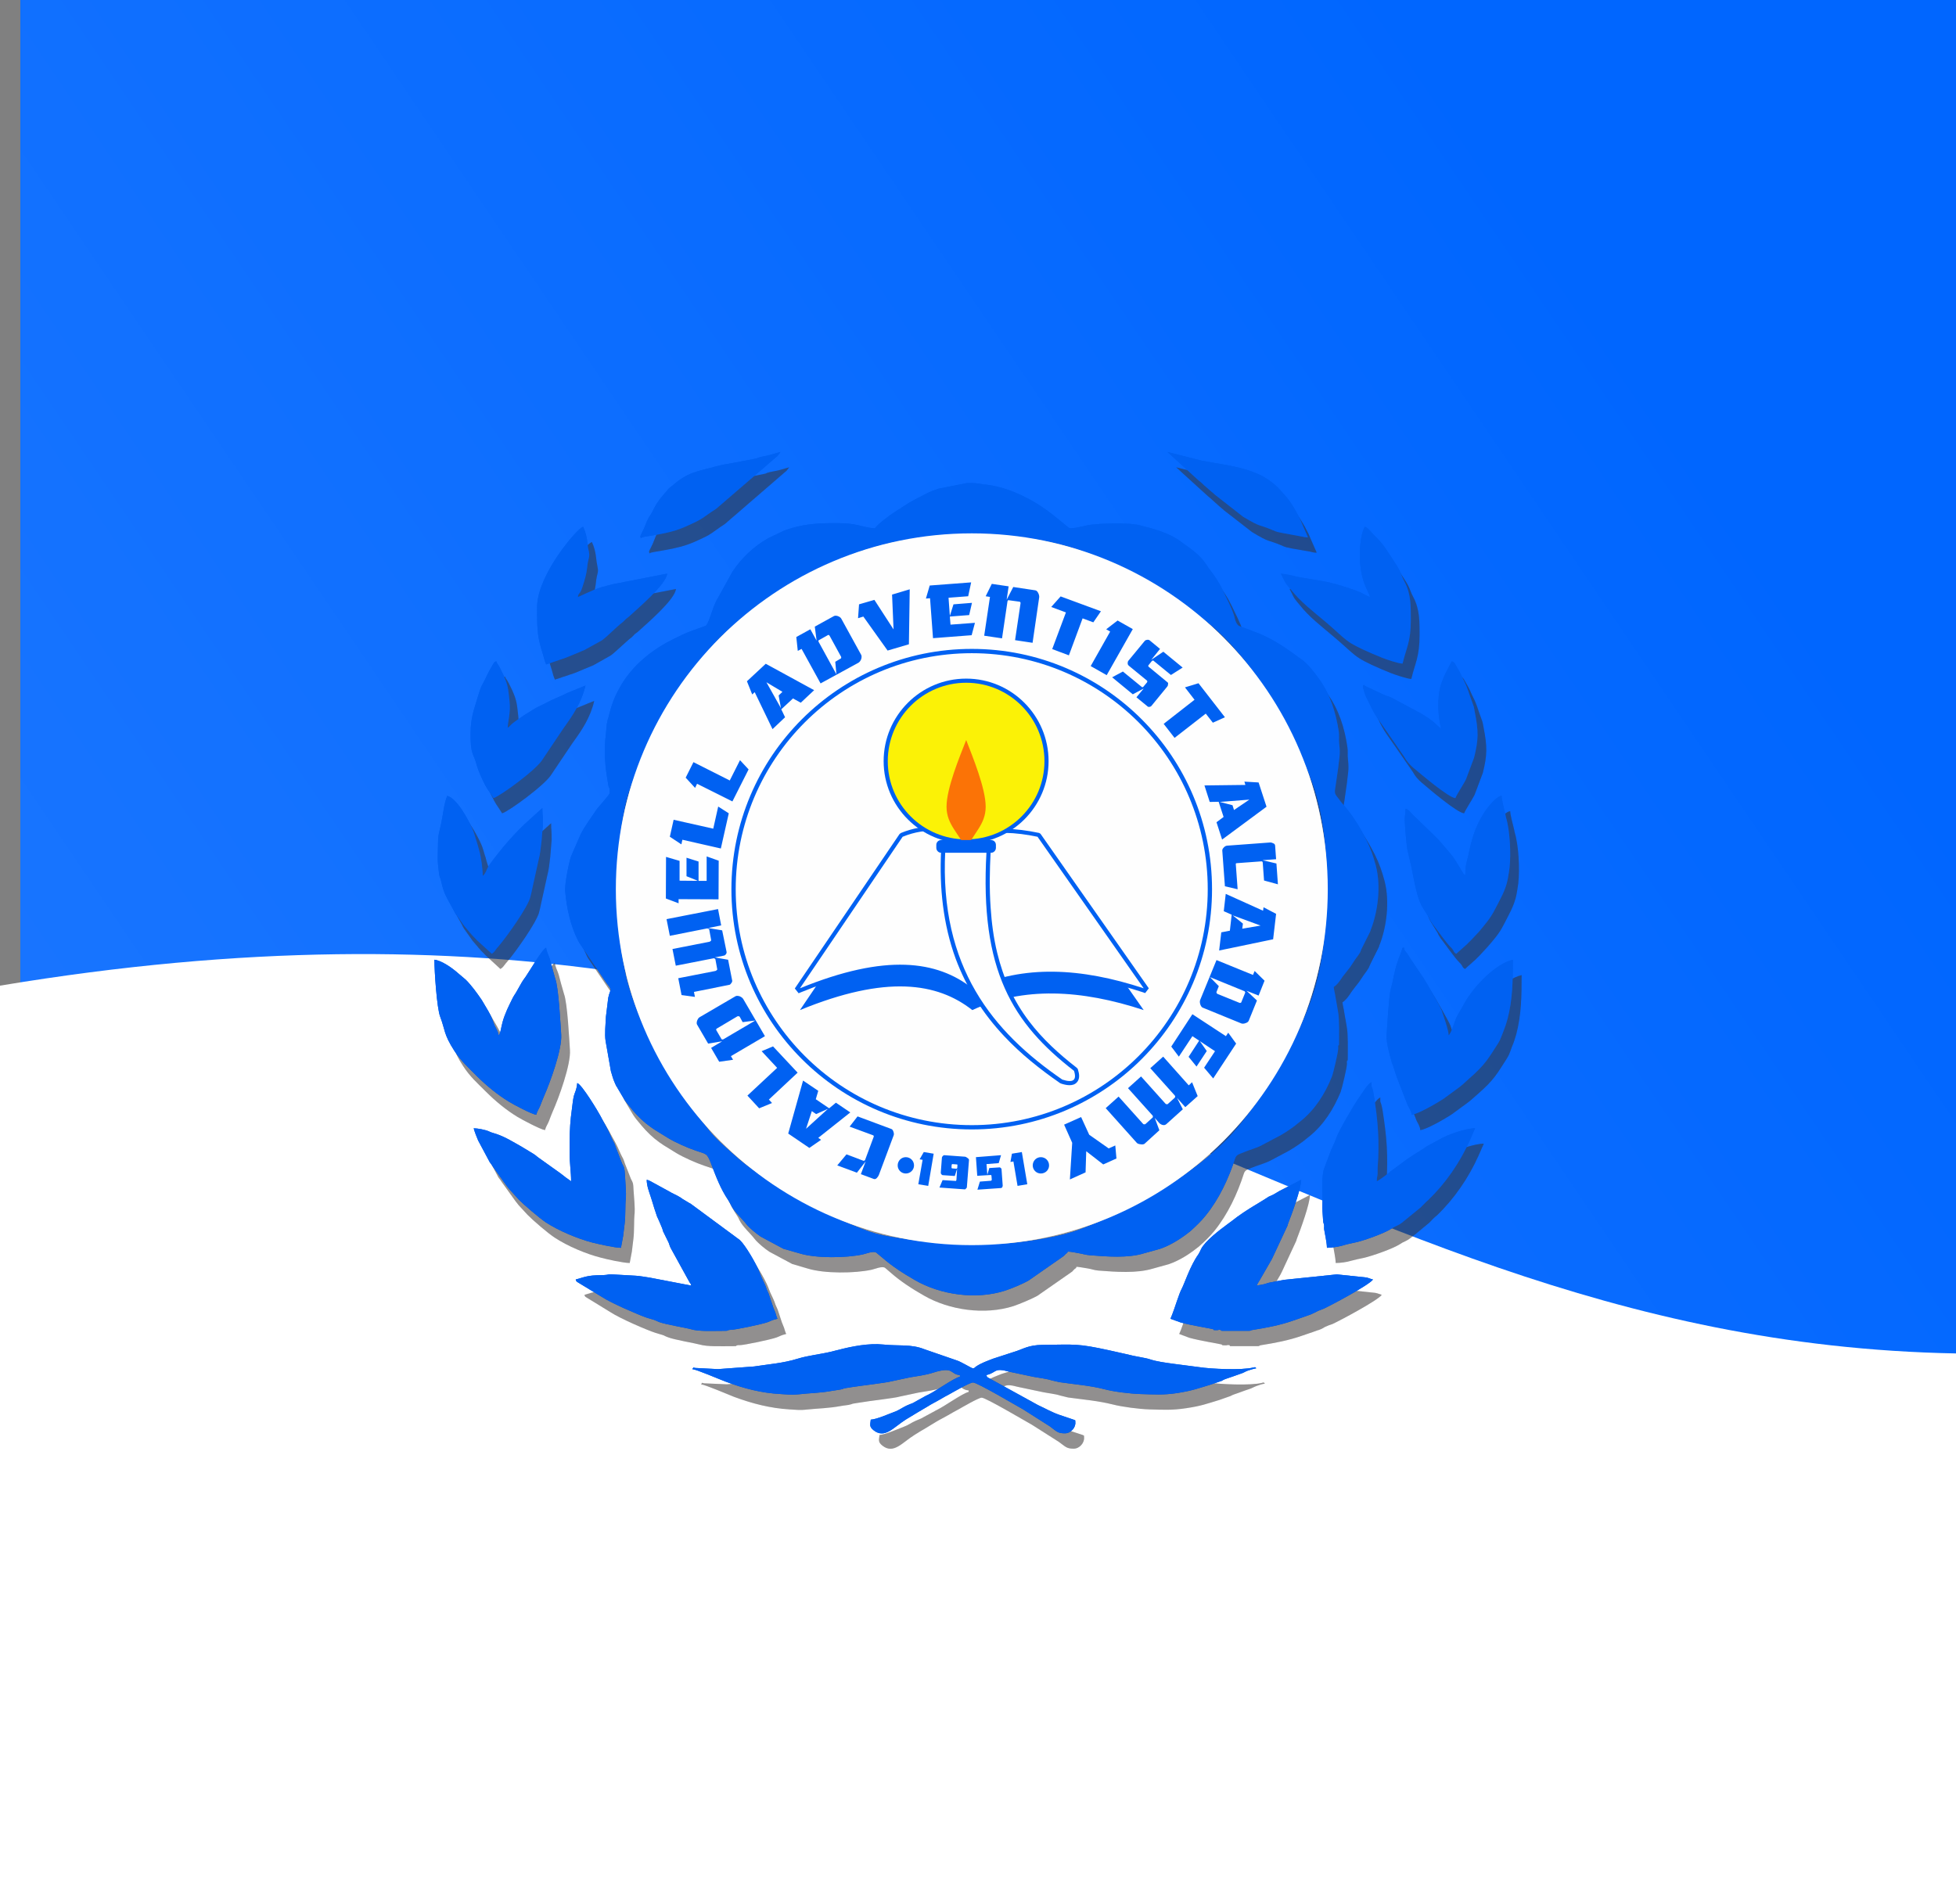 <?xml version="1.0" encoding="UTF-8"?>
<!DOCTYPE svg PUBLIC "-//W3C//DTD SVG 1.1//EN" "http://www.w3.org/Graphics/SVG/1.1/DTD/svg11.dtd">
<!-- Creator: CorelDRAW X7 -->
<svg xmlns="http://www.w3.org/2000/svg" xml:space="preserve" width="118.467mm" height="115.347mm" version="1.1" style="shape-rendering:geometricPrecision; text-rendering:geometricPrecision; image-rendering:optimizeQuality; fill-rule:evenodd; clip-rule:evenodd"
viewBox="0 0 11847 11535"
 xmlns:xlink="http://www.w3.org/1999/xlink">
 <rect x="0" y="0" width="11847" height="11535" fill="#808080" stroke="none"/>
 <defs>
  <style type="text/css">
   <![CDATA[
    .fil3 {fill:#0061F2}
    .fil8 {fill:#FB7306}
    .fil7 {fill:#FBF206}
    .fil5 {fill:#FEFEFE}
    .fil1 {fill:white}
    .fil6 {fill:#0061F2;fill-rule:nonzero}
    .fil2 {fill:#373435;fill-opacity:0.329}
    .fil4 {fill:#373435;fill-rule:nonzero;fill-opacity:0.329}
    .fil0 {fill:url(#id0)}
   ]]>
  </style>
  <linearGradient id="id0" gradientUnits="userSpaceOnUse" x1="1568.21" y1="8747.91" x2="10401.7" y2="2766.77">
   <stop offset="0" style="stop-opacity:1; stop-color:#1975FF"/>
   <stop offset="1" style="stop-opacity:1; stop-color:#0066FF"/>
  </linearGradient>
 </defs>
 <g id="Layer_x0020_1">
  <polygon class="fil0" points="123,0 11847,0 11847,11515 123,11515 "/>
  <path class="fil1" d="M0 8891l0 -2920c5922,-985 7691,2150 11847,2228l0 3336 -11847 0 0 -2644z"/>
  <g id="_2241728314048">
   <path class="fil2" d="M4402 8386l-136 -6c-18,-1 -7,-10 -20,6 26,3 160,60 200,76 111,41 219,69 336,76 32,2 66,6 104,1 78,-8 128,-7 210,-22 21,-4 40,-4 59,-10 14,-4 2,-3 25,-6 14,-2 17,-3 32,-5 48,-9 207,-26 239,-36l113 -24c43,-7 99,-15 139,-27 131,-42 102,9 164,14l0 9c-38,9 -143,85 -190,108 -9,5 -7,3 -15,8l-83 45c-5,3 -10,4 -16,7 -7,2 -11,5 -19,8 -25,11 -42,25 -67,34 -38,14 -112,48 -150,51 -3,30 -11,42 18,65 68,53 120,-20 195,-66 24,-15 43,-27 66,-40l66 -40c23,-14 45,-24 67,-37 23,-14 44,-25 68,-38 16,-9 120,-70 139,-70 25,0 269,145 304,164l162 103c42,30 47,42 91,42 36,0 66,-36 63,-68 -1,-15 3,-9 -11,-16l-86 -28c-46,-16 -85,-39 -129,-59l-298 -164c-10,-6 -11,-6 -15,-18 66,-15 42,-48 140,-21l147 31c28,6 82,12 107,21l49 12c88,12 182,20 269,42 59,15 159,28 222,30 80,2 137,6 222,-7 94,-14 122,-26 202,-50l68 -24c11,-5 10,-6 22,-10 34,-11 59,-22 91,-32 19,-6 28,-13 45,-19 12,-5 37,-13 50,-14 -7,-9 -6,-7 -14,-6 0,0 -2,1 -2,1 -69,18 -259,9 -329,-2l-154 -20c-49,-7 -101,-14 -146,-28 -15,-5 -29,-7 -49,-11 -34,-7 -66,-13 -98,-21l-99 -22c-192,-43 -203,-36 -400,-33 -93,1 -119,25 -180,44l-123 39c-35,14 -69,26 -102,47 -10,7 -9,12 -20,12 -7,0 -72,-40 -95,-47l-197 -69c-82,-33 -157,-19 -251,-29 -86,-9 -190,12 -274,34 -2,1 -6,2 -8,2l-31 8c-66,16 -140,23 -205,43 -87,27 -173,33 -265,46l-217 16z"/>
   <path class="fil3" d="M4349 8294l-136 -7c-18,-1 -7,-10 -20,7 26,2 160,60 200,75 111,42 219,70 336,76 32,2 66,6 104,2 78,-9 128,-7 210,-22 21,-4 40,-5 59,-10 14,-5 2,-3 25,-7 14,-2 17,-2 32,-5 49,-8 207,-26 239,-35l113 -24c43,-7 100,-15 139,-28 131,-42 102,10 164,14l0 10c-38,9 -143,85 -190,108 -8,4 -7,3 -15,7l-83 46c-5,2 -10,3 -16,6 -7,3 -11,5 -19,8 -25,12 -42,25 -66,35 -39,14 -113,48 -151,50 -3,31 -11,42 18,65 68,53 120,-19 195,-66 24,-14 44,-27 66,-40l66 -39c23,-15 45,-25 67,-38 23,-14 44,-25 68,-38 16,-9 120,-69 139,-69 25,-1 269,144 304,163l162 103c42,31 47,42 91,42 36,0 67,-36 63,-68 -1,-14 3,-9 -11,-15l-86 -29c-46,-16 -85,-39 -129,-59l-298 -164c-10,-6 -11,-5 -15,-18 66,-15 42,-47 140,-20l147 31c28,5 82,12 108,21l48 11c88,13 182,20 269,42 59,16 159,28 222,30 80,2 137,7 222,-6 94,-15 122,-27 202,-51l68 -23c11,-6 10,-7 22,-11 34,-11 60,-21 92,-32 18,-5 27,-13 44,-19 12,-4 37,-12 51,-14 -8,-9 -6,-7 -15,-5 0,0 -1,0 -2,0 -69,18 -259,9 -329,-2l-154 -20c-49,-7 -101,-13 -146,-28 -15,-5 -29,-7 -48,-11 -35,-6 -67,-13 -99,-21l-98 -22c-193,-42 -204,-35 -401,-33 -93,1 -118,26 -180,44l-123 40c-35,14 -69,25 -102,47 -10,7 -9,11 -20,11 -7,0 -72,-40 -95,-47l-197 -68c-82,-33 -157,-19 -251,-29 -86,-9 -190,11 -273,33 -3,1 -7,2 -9,2l-31 8c-66,16 -140,23 -205,43 -87,27 -173,33 -264,47l-218 16z"/>
   <path class="fil2" d="M4402 8386l-136 -6c-18,-1 -7,-10 -20,6 26,3 160,60 200,76 111,41 219,69 336,76 32,2 66,6 104,1 78,-8 128,-7 210,-22 21,-4 40,-4 59,-10 14,-4 2,-3 25,-6 14,-2 17,-3 32,-5 48,-9 207,-26 239,-36l113 -24c43,-7 99,-15 139,-27 131,-42 102,9 164,14l0 9c-38,9 -143,85 -190,108 -9,5 -7,3 -15,8l-83 45c-5,3 -10,4 -16,7 -7,2 -11,5 -19,8 -25,11 -42,25 -67,34 -38,14 -112,48 -150,51 -3,30 -11,42 18,65 68,53 120,-20 195,-66 24,-15 43,-27 66,-40l66 -40c23,-14 45,-24 67,-37 23,-14 44,-25 68,-38 16,-9 120,-70 139,-70 25,0 269,145 304,164l162 103c42,30 47,42 91,42 36,0 66,-36 63,-68 -1,-15 3,-9 -11,-16l-86 -28c-46,-16 -85,-39 -129,-59l-298 -164c-10,-6 -11,-6 -15,-18 66,-15 42,-48 140,-21l147 31c28,6 82,12 107,21l49 12c88,12 182,20 269,42 59,15 159,28 222,30 80,2 137,6 222,-7 94,-14 122,-26 202,-50l68 -24c11,-5 10,-6 22,-10 34,-11 59,-22 91,-32 19,-6 28,-13 45,-19 12,-5 37,-13 50,-14 -7,-9 -6,-7 -14,-6 0,0 -2,1 -2,1 -69,18 -259,9 -329,-2l-154 -20c-49,-7 -101,-14 -146,-28 -15,-5 -29,-7 -49,-11 -34,-7 -66,-13 -98,-21l-99 -22c-192,-43 -203,-36 -400,-33 -93,1 -119,25 -180,44l-123 39c-35,14 -69,26 -102,47 -10,7 -9,12 -20,12 -7,0 -72,-40 -95,-47l-197 -69c-82,-33 -157,-19 -251,-29 -86,-9 -190,12 -274,34 -2,1 -6,2 -8,2l-31 8c-66,16 -140,23 -205,43 -87,27 -173,33 -265,46l-217 16z"/>
   <path class="fil3" d="M4349 8294l-136 -7c-18,-1 -7,-10 -20,7 26,2 160,60 200,75 111,42 219,70 336,76 32,2 66,6 104,2 78,-9 128,-7 210,-22 21,-4 40,-5 59,-10 14,-5 2,-3 25,-7 14,-2 17,-2 32,-5 49,-8 207,-26 239,-35l113 -24c43,-7 100,-15 139,-28 131,-42 102,10 164,14l0 10c-38,9 -143,85 -190,108 -8,4 -7,3 -15,7l-83 46c-5,2 -10,3 -16,6 -7,3 -11,5 -19,8 -25,12 -42,25 -66,35 -39,14 -113,48 -151,50 -3,31 -11,42 18,65 68,53 120,-19 195,-66 24,-14 44,-27 66,-40l66 -39c23,-15 45,-25 67,-38 23,-14 44,-25 68,-38 16,-9 120,-69 139,-69 25,-1 269,144 304,163l162 103c42,31 47,42 91,42 36,0 67,-36 63,-68 -1,-14 3,-9 -11,-15l-86 -29c-46,-16 -85,-39 -129,-59l-298 -164c-10,-6 -11,-5 -15,-18 66,-15 42,-47 140,-20l147 31c28,5 82,12 108,21l48 11c88,13 182,20 269,42 59,16 159,28 222,30 80,2 137,7 222,-6 94,-15 122,-27 202,-51l68 -23c11,-6 10,-7 22,-11 34,-11 60,-21 92,-32 18,-5 27,-13 44,-19 12,-4 37,-12 51,-14 -8,-9 -6,-7 -15,-5 0,0 -1,0 -2,0 -69,18 -259,9 -329,-2l-154 -20c-49,-7 -101,-13 -146,-28 -15,-5 -29,-7 -48,-11 -35,-6 -67,-13 -99,-21l-98 -22c-193,-42 -204,-35 -401,-33 -93,1 -118,26 -180,44l-123 40c-35,14 -69,25 -102,47 -10,7 -9,11 -20,11 -7,0 -72,-40 -95,-47l-197 -68c-82,-33 -157,-19 -251,-29 -86,-9 -190,11 -273,33 -3,1 -7,2 -9,2l-31 8c-66,16 -140,23 -205,43 -87,27 -173,33 -264,47l-218 16z"/>
   <g>
    <path class="fil2" d="M7142 8081l61 23c64,18 184,37 193,40 18,5 -8,6 26,6 14,0 10,-2 18,-2 20,2 -3,7 18,7l156 0c22,0 5,-3 24,-6 82,-13 168,-29 247,-57l41 -14c20,-6 31,-11 51,-18 12,-3 13,-4 23,-8 15,-7 12,-6 24,-13 5,-2 18,-8 23,-10 11,-4 12,-4 23,-8 42,-19 277,-144 299,-177 -14,-4 -23,-9 -39,-12l-180 -19 -319 32c-30,7 -58,10 -85,16 -20,5 -18,7 -40,11 -9,2 -29,7 -42,8 8,-14 11,-20 20,-35l72 -125c3,-5 6,-12 9,-18l86 -185c2,-5 2,-9 4,-13 22,-56 79,-212 79,-265l-133 69c-11,7 -19,12 -31,19 -12,7 -20,9 -34,16 -12,6 -20,14 -31,20 -57,34 -105,61 -159,102 -20,15 -37,28 -57,43 -49,36 -136,101 -161,151 -7,14 -9,20 -17,32 -49,68 -84,177 -100,207 -17,31 -43,121 -59,160l-10 23 0 0z"/>
    <path class="fil2" d="M4240 7880l-250 -48c-28,-4 -64,-10 -89,-11l-143 -9c-20,-2 -22,4 -44,4 -32,1 -65,1 -95,7 -30,5 -54,14 -79,21 3,12 5,11 14,17l145 89c56,37 222,109 273,125 17,6 34,9 49,15 13,6 8,5 22,10 38,16 167,37 194,45 49,14 125,10 209,10 24,0 4,-3 24,-6 10,-1 -4,0 10,0 26,0 189,-34 224,-47 26,-10 23,-12 58,-21 -6,-11 -9,-25 -13,-37l-12 -30c0,0 -1,-2 -1,-2l-24 -73c-5,-15 -9,-20 -15,-35 -5,-15 -7,-21 -14,-36 -13,-26 -22,-47 -32,-74 -18,-45 -82,-156 -117,-190l-298 -219c-12,-6 -18,-12 -31,-19 -16,-9 -17,-10 -31,-19 -25,-17 -46,-23 -69,-37l-98 -53c-12,-8 -22,-14 -37,-18 0,38 15,74 24,102l8 26c5,13 9,30 14,46 5,13 9,27 14,41 3,12 3,10 8,20 0,0 4,8 4,8 4,9 1,3 4,10l17 39c2,8 4,13 6,21l28 59c11,17 9,23 18,42l114 206c7,14 6,4 11,21l0 0z"/>
    <path class="fil2" d="M3073 6365c-2,-26 -22,-49 -30,-76 -10,-29 -19,-48 -33,-72l-39 -67c-28,-41 -62,-87 -97,-122l-52 -44c-34,-29 -96,-73 -138,-77 0,70 15,294 35,345 31,81 20,105 86,206 44,67 82,99 138,155 57,57 122,111 191,153 28,17 141,77 167,80 6,-24 16,-34 24,-55 7,-19 14,-37 22,-56 38,-85 111,-286 105,-374 -4,-58 -15,-285 -36,-340l-18 -63c-6,-20 -10,-42 -17,-62 -7,-21 -18,-39 -20,-62 -23,6 -101,143 -125,177 -10,12 -12,16 -21,30l-38 66c-8,13 -12,18 -19,32 -12,25 -24,48 -34,71 -10,23 -21,50 -27,73 -9,33 -13,74 -24,82l0 0z"/>
    <path class="fil2" d="M8602 6846c37,-3 155,-71 193,-97l82 -60c27,-19 46,-37 72,-60 101,-88 117,-122 181,-222 12,-19 19,-44 28,-67 11,-26 19,-50 26,-76 31,-118 32,-233 32,-357 -104,25 -224,151 -282,244l-57 99c-12,24 -34,103 -50,115 0,-32 -31,-117 -43,-154 -9,-24 -94,-171 -109,-193l-81 -120c-7,-11 -12,-20 -20,-31 -10,-14 -16,-15 -17,-33l-9 0c-3,10 -6,20 -9,28 -25,62 -32,87 -46,151 -3,13 -3,20 -8,33l-9 41c-12,48 -21,225 -25,278 -2,42 18,116 28,150l2 7c0,1 0,3 1,3l1 6c1,0 1,2 1,2l8 20c7,21 13,42 20,63l67 171c9,19 22,36 23,59l0 0z"/>
    <path class="fil2" d="M3503 7006l0 73c0,62 9,113 9,169 -22,-15 -42,-29 -63,-47l-133 -95c-12,-8 -17,-14 -32,-23l-71 -44c-50,-27 -97,-57 -152,-76 -20,-7 -27,-7 -44,-16 -22,-11 -72,-19 -95,-19 3,17 20,59 27,73l70 132c8,10 14,18 21,29l84 117c10,11 12,17 23,28l48 52c34,35 124,112 164,138 78,52 193,100 281,122 37,10 136,32 174,32l13 -69c3,-26 6,-53 9,-74 7,-53 2,-108 8,-162 2,-21 -3,-93 -7,-139 -2,-38 -1,-38 -16,-66l-36 -92c-4,-13 -7,-21 -11,-30 -6,-13 -9,-15 -14,-27 -32,-75 -41,-82 -71,-140 -9,-18 -112,-191 -140,-199 -4,41 -13,53 -20,77 -6,22 -9,60 -13,87 -8,55 -13,125 -13,189l0 0z"/>
    <path class="fil2" d="M8090 7651c29,0 65,-5 88,-12 26,-7 57,-14 82,-19 50,-11 178,-56 219,-83 14,-9 17,-11 33,-18 26,-12 37,-25 59,-41l86 -71c9,-9 15,-15 24,-25 5,-4 7,-6 12,-11l10 -8c106,-102 192,-228 252,-362l32 -73c-54,0 -167,38 -216,68l-74 40c-16,9 -21,14 -36,23 -83,50 -98,66 -168,116 -12,8 -21,17 -33,26 -25,19 -40,33 -68,47 0,-19 2,-25 3,-37 3,-16 1,-29 2,-45 12,-158 2,-283 -23,-439 -12,-70 -15,-31 -14,-78 -21,5 -63,75 -76,93 -34,48 -122,200 -137,243 -14,41 -30,65 -38,90l-36 97c0,0 -1,1 -1,2 -13,40 -11,127 -9,175 0,27 -2,56 0,83l4 59c3,23 5,7 5,29 1,10 0,8 1,19 5,33 16,78 17,112z"/>
    <path class="fil2" d="M3031 5870c16,-10 21,-20 33,-35l7 -8c0,0 1,-1 2,-2 0,-1 1,-2 2,-3 1,0 1,-1 2,-2 1,-1 3,-4 4,-5 48,-57 166,-225 183,-284 5,-19 9,-36 13,-56l38 -172c10,-36 13,-75 18,-115l8 -97c1,-63 -3,-56 -3,-104l-74 67c-90,80 -179,183 -250,282 -14,20 -20,50 -37,63 0,-40 -11,-122 -21,-153l-10 -32c-3,-16 -6,-23 -10,-35 -8,-25 -11,-42 -22,-66 -24,-54 -93,-183 -153,-199 -18,39 -27,124 -37,173 -7,34 -17,56 -18,110 -1,93 -6,94 6,187 0,1 3,14 3,15l7 21c0,1 1,2 1,4l2 7c16,78 36,104 71,167 6,12 7,16 14,27l53 75c39,43 26,35 80,89l88 81 0 0z"/>
    <path class="fil2" d="M8928 5394c-13,-8 -14,-13 -16,-17 -72,-117 -48,-81 -148,-199l-146 -142c-18,-15 -29,-38 -52,-45 0,31 -5,41 -5,69 1,32 11,165 19,192l14 59c18,75 33,190 64,257 2,4 3,7 6,13l43 70c6,11 5,13 13,24 6,11 9,14 17,24 25,33 74,103 100,129 31,31 13,27 36,42l65 -58c8,-9 14,-14 23,-23l48 -52c38,-44 71,-80 100,-138 27,-54 63,-112 76,-180 4,-23 9,-51 11,-69 9,-85 3,-226 -22,-308l-4 -20c-7,-29 -23,-86 -23,-108 -34,3 -89,77 -108,107 -52,82 -73,158 -93,255 -8,39 -18,49 -18,118z"/>
    <path class="fil2" d="M8351 3710c-14,-4 -40,-21 -55,-28 -48,-21 -144,-51 -194,-62 -61,-13 -174,-27 -217,-40 -16,-4 -57,-11 -74,-12l26 52c10,16 23,30 36,46 57,73 136,132 206,192 138,116 113,120 286,195l58 24c23,9 101,36 125,36 22,-95 50,-131 50,-266 0,-82 1,-155 -37,-228 -31,-59 -11,-44 -66,-127 -45,-68 -55,-94 -125,-163 -14,-14 -31,-40 -51,-45 -31,59 -32,162 -28,220 4,58 17,108 40,157 6,13 17,37 20,49z"/>
    <path class="fil2" d="M3306 3769c0,105 -1,168 26,257l9 29c6,22 12,45 20,62l120 -40c39,-16 74,-31 113,-47l103 -58c23,-14 85,-77 127,-110 9,-7 13,-13 21,-21 10,-8 13,-8 23,-18 41,-38 220,-189 226,-255l-334 65c-9,3 -6,2 -18,5 -58,15 -75,20 -129,44l-60 28c2,-25 13,-17 26,-57 38,-113 25,-120 39,-174 6,-23 4,-26 1,-44l-3 -18c-6,-23 -4,-77 -31,-133 -22,6 -78,73 -94,93 -78,97 -185,265 -185,392l0 0z"/>
    <path class="fil2" d="M2903 4538c0,128 16,113 36,185 11,40 34,90 54,128 15,28 33,50 48,76 35,-8 266,-175 301,-239l125 -186c59,-81 109,-156 132,-256l-110 45c-51,26 -77,32 -140,66l-31 14c-35,16 -143,87 -166,109 -11,10 -13,14 -25,22 0,-37 20,-87 12,-164 -8,-70 -8,-92 -36,-155 -8,-16 -14,-28 -21,-43 -13,-26 -19,-26 -23,-41 -13,3 -13,7 -19,17 -41,65 -39,76 -65,123 -13,23 -13,31 -22,56l-30 97c-13,48 -20,90 -20,146l0 0z"/>
    <path class="fil2" d="M8781 4506c-27,-18 -32,-39 -123,-92l-182 -97c-17,-8 -27,-8 -43,-17l-107 -49c-14,-8 -11,-12 -17,-6 -6,6 14,61 17,67 60,126 53,106 128,215l103 149c15,27 32,47 56,67 46,39 212,181 255,184 5,-17 52,-88 64,-114l49 -130c27,-108 28,-159 4,-280 -2,-10 -4,-24 -6,-30l-10 -28c-20,-52 -22,-74 -50,-128 -13,-26 -16,-40 -38,-76 -14,-23 -17,-37 -36,-42 0,7 -37,65 -56,118 -4,10 -1,2 -5,13 -7,17 -9,32 -13,51 -13,76 -6,154 10,225l0 0z"/>
    <path class="fil2" d="M7975 3348l-51 -117c-25,-51 -62,-113 -101,-152 -9,-9 -11,-13 -19,-22 -30,-32 -85,-74 -128,-91 -23,-10 -35,-16 -59,-23 -93,-31 -188,-42 -284,-60l-209 -52 177 161c16,16 28,23 44,39l46 41c10,9 12,9 22,19l170 132c116,70 89,43 176,80 34,15 31,12 68,20l109 19c16,4 21,6 39,6l0 0z"/>
    <path class="fil2" d="M4780 2831l-64 18c-23,6 -48,8 -71,16 -14,6 0,2 -13,5l-58 12c-23,4 -48,9 -73,13 -21,5 -48,10 -70,13l-51 13c-99,27 -162,31 -253,112 -11,10 -14,9 -23,19 -10,10 -11,14 -21,25 -29,31 -52,61 -71,99 -19,40 -19,33 -32,55 -13,25 -22,58 -39,89 -4,9 -14,23 -8,28 10,11 -1,3 9,0 8,-1 3,-1 19,-4 80,-14 168,-27 242,-60 123,-54 97,-51 188,-110l368 -318c2,-1 5,-3 5,-4l16 -21 0 0z"/>
    <path class="fil2" d="M5797 3338c206,-24 537,8 734,68 188,57 441,179 593,281l234 169c208,163 370,413 495,644 47,87 130,274 162,374 91,282 90,684 50,977 -22,158 -56,275 -117,417 -108,248 -241,463 -409,667 -120,144 -325,291 -489,390 -125,76 -371,190 -502,231 -117,37 -329,71 -463,72 -46,0 -87,5 -133,4 -124,-1 -253,-9 -375,-27 -214,-31 -226,-34 -419,-116 -146,-62 -356,-169 -482,-264 -82,-61 -99,-66 -186,-144 -25,-23 -48,-43 -72,-66 -68,-64 -72,-79 -125,-144 -175,-215 -344,-519 -425,-779 -85,-269 -95,-695 -53,-976 33,-220 47,-229 120,-416 80,-206 215,-421 347,-596l126 -144c65,-63 144,-131 219,-184 276,-194 582,-364 926,-414 93,-14 163,-15 244,-24l0 0zm-445 -45c-90,-7 -100,-32 -233,-32 -119,0 -205,6 -316,46l-96 46c-86,47 -164,121 -218,203l-99 180c-20,40 -34,99 -53,135 -7,14 -12,13 -27,19 -44,16 -88,30 -129,50 -11,5 -17,10 -30,15l-61 30c-117,66 -222,159 -286,277 -33,61 -46,100 -64,169 0,1 -1,4 -1,5 0,1 -1,2 -1,3l-2 5c-2,6 -1,2 -5,16 -6,28 -5,53 -9,86 -12,91 -4,193 11,275l5 32c4,19 8,3 8,42 0,13 -69,86 -81,103l-50 73c-10,16 -16,26 -25,40 -5,8 -5,7 -10,17 -4,8 -6,11 -11,21l-57 130c-14,41 -39,168 -36,211 9,102 31,206 77,298 3,7 6,12 10,19l164 242c38,47 22,30 10,87l-14 115c-2,47 -9,105 -3,149l33 182c6,20 13,45 20,62 4,9 8,20 13,28 4,6 3,3 7,11 42,70 38,72 93,136 32,38 68,73 109,102 11,7 15,10 25,17l76 47c45,27 120,60 170,77 65,23 68,13 93,77 29,78 58,156 105,225 7,11 9,14 14,26 21,43 65,79 94,117 20,25 61,58 88,76l138 74 95 28c101,31 285,29 386,7 22,-5 62,-23 81,-12l35 30c60,53 130,98 200,138 154,89 369,120 544,64 38,-13 110,-43 144,-62l211 -147c5,-6 8,-8 13,-14 13,-12 7,1 13,-15 18,1 47,7 68,10 20,3 40,11 65,13 105,8 231,18 330,-12l97 -27c61,-21 120,-58 169,-97l5 -4c1,0 2,-1 3,-2l5 -4c33,-29 65,-60 93,-94 82,-102 139,-224 179,-348 7,-23 27,-26 48,-35 38,-16 81,-26 118,-46l107 -57c39,-23 78,-49 111,-77l10 -8c89,-71 149,-167 192,-271 8,-21 37,-143 38,-168 1,-15 -2,-9 0,-17 2,-16 5,6 5,-15 0,-49 3,-150 -6,-195l-15 -86c-3,-23 -9,-43 -11,-62 24,-16 39,-40 55,-64l12 -16c11,-16 20,-25 32,-41 12,-17 19,-28 31,-46 11,-16 22,-28 30,-44 5,-10 5,-14 11,-25l49 -98c3,-8 3,-7 4,-13l2 -4c40,-104 62,-257 29,-384 -15,-56 -32,-106 -58,-158 -40,-79 -88,-156 -148,-223 -8,-9 -9,-10 -16,-20 -26,-35 -31,-31 -22,-80l16 -112c5,-59 14,-74 6,-147 -3,-23 1,-47 -3,-70 -17,-118 -52,-229 -121,-324 -29,-41 -64,-88 -106,-118 -90,-65 -177,-127 -283,-165l-93 -35c-8,-5 -4,-2 -10,-9 -12,-15 -15,-34 -20,-52 -17,-54 -45,-106 -69,-156 -23,-48 -53,-93 -86,-134l-17 -25c-32,-51 -88,-90 -136,-124 -14,-11 -26,-20 -43,-30 -71,-43 -155,-63 -233,-83l-49 -6c-73,-5 -157,-4 -229,4 -37,4 -82,19 -120,23 -22,1 -28,-11 -44,-24l-79 -63c-41,-31 -83,-60 -129,-85 -85,-46 -168,-80 -265,-92 -14,-2 -20,-1 -33,-4 -26,-7 -56,-6 -85,-6l-172 34c-27,9 -53,18 -75,30 -127,64 -90,46 -197,114 -30,19 -96,68 -115,96l0 0z"/>
    <path class="fil2" d="M5939 3323c1191,0 2156,966 2156,2156 0,1191 -965,2156 -2156,2156 -1191,0 -2156,-965 -2156,-2156 0,-1190 965,-2156 2156,-2156z"/>
    <path class="fil4" d="M5199 6918l48 -62 204 75c6,3 10,8 13,16 3,9 4,16 2,22l-90 241c-3,7 -7,14 -13,20 -6,5 -12,7 -18,5l-78 -30 28 -76 -53 67 -118 -44 56 -67 103 39c1,1 3,0 5,0 2,-1 4,-3 5,-5l52 -140c1,-4 0,-7 -5,-9l-141 -52 0 0zm-282 -280l92 62 -15 52 81 54 41 -34 87 59 -195 155 18 12 -71 49 -128 -87 90 -322 0 0zm53 186l-35 107 133 -122 -72 32 -26 -17zm-304 -363l69 -30 149 160 -174 163 19 20 -78 32 -71 -77 179 -167 -93 -101zm-158 -333c5,-4 13,-3 23,0 11,3 18,9 22,16l133 225 -206 121 13 23 -84 12 -49 -84 67 -40 -85 14 -67 -115c-3,-5 -3,-13 0,-23 4,-11 8,-17 14,-21l219 -128 0 0zm11 122l-123 73c-2,1 -4,2 -5,4 0,2 -1,4 0,5l32 55c1,1 3,2 5,2 3,1 5,0 6,0l194 -114 -77 9 -18 -32c-2,-2 -5,-3 -9,-3 -1,0 -3,0 -5,1l0 0zm-117 -651l19 100 -79 15 85 15 27 132c0,4 -1,8 -5,13 -3,4 -7,7 -11,8l-56 11 80 14 26 127c0,4 -1,9 -6,15 -4,6 -8,9 -12,10l-215 42 6 30 -80 -11 -20 -102 225 -44c2,0 5,-2 8,-4 3,-2 4,-5 3,-7l-11 -60c-1,-1 -2,-2 -5,-4 -2,-1 -4,-2 -5,-2l-230 46 -20 -102 224 -44c3,0 5,-2 8,-4 2,-2 3,-5 2,-8l-12 -64 -11 -4 -227 45 -20 -101 312 -62zm-69 -319l73 27 -1 234 -242 -1 0 25 -77 -30 1 -252 82 25 0 120 111 1 -69 -28 0 -113 73 24 0 117 49 0 0 -149 0 0zm70 -302l64 41 -48 213 -233 -52 -6 27 -70 -46 23 -102 240 54 30 -135 0 0zm132 -280l52 55 -98 195 -214 -107 -12 25 -57 -62 47 -94 220 111 62 -123 0 0zm449 -424l-82 76 -46 -27 -71 67 23 48 -76 71 -108 -224 -15 15 -32 -80 113 -106 294 160 0 0zm-193 10l-96 -58 88 157 -14 -78 22 -21zm479 -222c2,5 2,13 -2,23 -3,11 -9,18 -16,22l-229 126 -115 -209 -23 12 -9 -84 85 -47 38 68 -12 -85 117 -64c5,-3 13,-2 23,1 11,4 17,9 21,15l122 222 0 0zm-123 8l-69 -126c-1,-2 -3,-3 -4,-4 -3,-1 -4,-1 -6,0l-55 30c-2,1 -2,2 -3,5 0,2 0,4 1,6l108 197 -7 -77 32 -18c3,-1 4,-4 4,-8 0,-2 0,-3 -1,-5l0 0zm416 -407l-5 332 -129 39 -147 -206 -32 10 6 -84 93 -28 116 180 -9 -212 107 -31zm395 203l-20 74 -234 18 -18 -242 -25 2 23 -78 251 -19 -18 83 -119 9 8 111 22 -71 112 -8 -17 74 -117 9 4 49 148 -11 0 0zm349 121l-106 -16 32 -222c2,-7 -1,-10 -5,-11l-66 -10c-4,0 -6,2 -7,8l-33 223 -108 -16 35 -234 -26 -4 37 -76 102 15 -12 82 40 -77 133 19c7,1 13,7 18,17 5,10 7,18 6,27l-40 275zm414 -191l-46 67 -65 -24 -83 223 -101 -37 82 -222 -88 -33 57 -64 244 90 0 0zm35 387l-97 -55 118 -210 -25 -14 69 -53 93 52 -158 280zm271 186c-2,2 -6,4 -11,5 -6,1 -10,0 -13,-2l-67 -55 44 -53 -66 35 -125 -103 65 -36 115 94c1,2 3,2 5,1 2,0 4,-2 5,-3l21 -26c1,-1 2,-3 2,-5 0,-2 -1,-4 -2,-5l-111 -92c-3,-2 -6,-7 -6,-13 0,-7 1,-12 4,-15l98 -120c4,-4 9,-7 15,-8 7,-1 12,0 16,4l63 52 -53 65 73 -49 117 96 -71 46 -105 -86c-2,-2 -4,-2 -6,-2 -3,1 -4,3 -6,4l-19 24c-1,1 -2,3 -1,5 0,2 0,4 2,5l115 95c3,2 3,6 2,12 0,6 -2,11 -5,14l-95 116zm445 68l-74 33 -42 -55 -189 147 -66 -85 187 -145 -58 -75 82 -25 160 205 0 0zm-17 742l-34 -106 43 -31 -30 -93 -54 2 -32 -100 248 -3 -7 -21 87 5 48 148 -269 199 0 0zm72 -179l93 -64 -179 15 77 19 9 30 0 0zm22 480l-77 -18 -16 -218c0,-5 3,-11 9,-18 6,-6 13,-10 19,-10l257 -20c7,0 15,1 22,4 8,3 12,8 12,15l7 82 -82 7 84 19 9 127 -84 -23 -8 -111c0,-1 -1,-2 -2,-4 -2,-1 -4,-2 -7,-2l-149 12c-4,0 -6,2 -5,8l11 150 0 0zm-112 370l13 -110 52 -10 11 -96 -48 -22 12 -104 226 101 3 -21 76 41 -18 154 -327 67zm140 -131l111 -19 -169 -62 62 50 -4 31 0 0zm-240 478c-5,-3 -10,-9 -14,-19 -4,-11 -4,-19 -1,-27l98 -243 222 90 10 -24 60 60 -36 90 -73 -29 63 59 -50 123c-3,5 -9,10 -19,14 -10,3 -19,4 -25,1l-235 -95 0 0zm90 -84l133 54c2,1 4,1 6,1 2,-1 4,-2 5,-3l23 -59c1,-2 0,-3 -1,-5 -1,-3 -2,-4 -4,-5l-208 -84 54 55 -14 35c-1,2 -1,5 2,8 1,2 2,3 4,3l0 0zm-234 381l-46 -62 128 -196 203 134 14 -21 48 66 -139 211 -55 -66 66 -100 -93 -61 43 61 -62 94 -48 -60 64 -97 -41 -27 -82 124 0 0zm-443 311l78 -70 148 166c1,1 4,2 7,3 4,0 6,-1 7,-2l43 -38c2,-2 3,-5 3,-9 0,-1 -1,-3 -2,-4l-149 -166 79 -72 148 166c2,1 4,2 6,3 4,1 6,0 8,-1l41 -37c2,-2 3,-5 3,-8 0,-3 0,-5 -2,-8l-148 -165 78 -69 155 173 20 -18 34 83 -75 68 -50 -56 35 68 -100 91c-6,5 -13,6 -22,5 -8,-2 -15,-6 -21,-12l-27 -31 28 75 -90 81c-5,4 -12,5 -23,4 -11,-1 -19,-4 -23,-9l-189 -211 0 0zm-217 433l14 -223 -49 -109 103 -47 49 108 118 83 40 -18 7 79 -80 36 -103 -81 -4 129 -95 43 0 0z"/>
    <path class="fil2" d="M5539 7103c28,0 50,22 50,49 0,28 -22,50 -50,50 -27,0 -49,-22 -49,-50 0,-27 22,-49 49,-49z"/>
    <path class="fil2" d="M6357 7103c28,0 50,22 50,49 0,28 -22,50 -50,50 -27,0 -49,-22 -49,-50 0,-27 22,-49 49,-49z"/>
    <path class="fil4" d="M5675 7277l-60 -10 26 -148 -18 -3 25 -44 60 10 -33 195 0 0zm234 7c0,3 -2,6 -6,9 -3,3 -5,5 -7,5l-153 -12 19 -45 78 6c3,0 5,-2 5,-7l5 -67 -14 44 -73 -6c-3,0 -5,-1 -8,-5 -3,-3 -5,-6 -5,-9l8 -92c0,-2 2,-5 5,-9 4,-4 7,-6 9,-6l124 10c5,0 11,3 17,7 6,5 9,9 9,13l-13 164 0 0zm-58 -116l1 -17c0,-1 0,-2 -1,-3 -1,-1 -1,-2 -2,-2l-27 -2c-1,0 -2,1 -3,2 -1,1 -1,2 -2,3l-1 16c0,1 1,2 1,3 1,1 2,2 3,2l26 2c1,0 2,0 3,-1 1,-2 2,-2 2,-3zm265 -77l-14 47 -74 6 5 65 12 -40 60 -5c3,0 6,1 9,4 3,3 5,5 5,8l7 96c0,4 -1,7 -2,11 -2,4 -5,6 -8,6l-143 11 15 -49 66 -5c1,0 2,-1 4,-3 1,-1 2,-2 2,-4l-2 -25c0,0 -1,-1 -2,-2 -2,-1 -3,-2 -4,-2l-80 6 -8 -114 152 -11zm159 176l-59 10 -25 -148 -18 3 9 -50 60 -10 33 195 0 0z"/>
    <path class="fil2" d="M5939 4050c789,0 1429,639 1429,1429 0,790 -640,1430 -1429,1430 -790,0 -1430,-640 -1430,-1430 0,-790 640,-1429 1430,-1429zm0 -26c804,0 1455,651 1455,1455 0,804 -651,1456 -1455,1456 -804,0 -1456,-652 -1456,-1456 0,-804 652,-1455 1456,-1455z"/>
    <path class="fil2" d="M5520 5294c148,-61 285,-38 419,0 137,-36 268,-28 398,0l643 917c-379,-125 -730,-142 -1039,0 -212,-167 -522,-213 -1043,0l622 -917z"/>
    <path class="fil2" d="M5939 5136c135,-34 268,-27 403,2l5 1 7 5 657 936 -22 28 -17 -5c-333,-110 -693,-152 -1020,-1l-7 3 -13 -2 -6 -4c-115,-91 -246,-132 -391,-137 -210,-7 -435,62 -628,140l-17 7 -23 -28 634 -936 6 -4 3 -2c146,-60 283,-43 429,-3z"/>
    <path class="fil2" d="M5520 5162c148,-61 285,-38 419,0 137,-36 268,-27 398,0l643 917c-379,-125 -730,-142 -1039,0 -212,-167 -522,-213 -1043,0l622 -917z"/>
    <path class="fil2" d="M5904 4204c276,0 500,224 500,499 0,276 -224,500 -500,500 -275,0 -499,-224 -499,-500 0,-275 224,-499 499,-499z"/>
    <path class="fil2" d="M5904 4229c263,0 475,213 475,474 0,262 -212,475 -475,475 -261,0 -474,-212 -474,-475 0,-261 213,-474 474,-474z"/>
    <path class="fil2" d="M6582 6573c8,24 13,55 -7,76 -24,27 -66,17 -96,8l-1 -1 -4 -2 -1 -1c-121,-83 -237,-176 -338,-283 -129,-138 -228,-293 -294,-470 -76,-208 -99,-432 -88,-652l1 -10 14 -14 271 3 15 16 -1 10c-6,112 -8,225 0,337 6,93 18,185 40,276 37,152 98,288 193,413 81,108 181,199 288,281l2 3 5 6 1 4 0 0z"/>
    <path class="fil2" d="M5778 5249l250 2c-42,723 160,1041 530,1329 18,56 -4,74 -71,53 -421,-289 -744,-680 -709,-1384l0 0z"/>
    <path class="fil2" d="M5904 4576c40,102 119,292 119,404 0,111 -79,161 -119,263 -39,-102 -118,-152 -118,-263 0,-112 79,-302 118,-404z"/>
    <path class="fil2" d="M5753 5182l303 0c16,0 29,13 29,29l0 18c0,16 -13,29 -29,29l-303 0c-16,0 -29,-13 -29,-29l0 -18c0,-16 13,-29 29,-29z"/>
    <path class="fil3" d="M7089 7989l61 22c64,18 184,37 193,40 19,5 -8,7 26,7 14,0 10,-3 18,-2 20,2 -3,6 18,6l156 0c22,0 5,-2 24,-5 82,-13 169,-29 247,-57l41 -14c20,-7 31,-11 51,-18 12,-4 13,-4 23,-9 15,-6 12,-6 25,-12 4,-3 17,-9 22,-10 11,-5 12,-4 23,-9 42,-19 277,-144 299,-177 -14,-3 -23,-8 -39,-12l-180 -19 -319 33c-29,6 -58,10 -85,16 -20,4 -18,6 -39,11 -10,2 -30,6 -43,8 8,-15 11,-21 20,-35l72 -125c3,-6 6,-12 9,-19l86 -184c2,-6 2,-9 4,-14 22,-55 79,-211 79,-264l-132 68c-12,7 -20,12 -32,19 -12,7 -20,9 -34,16 -12,7 -20,14 -31,20 -56,34 -104,62 -159,102 -20,16 -37,28 -57,43 -49,36 -136,102 -161,151 -7,15 -9,20 -17,33 -49,68 -84,177 -100,207 -17,30 -43,120 -59,159l-10 24 0 0z"/>
    <path class="fil3" d="M4187 7788l-250 -48c-28,-4 -64,-11 -89,-12l-142 -8c-21,-2 -22,3 -45,4 -32,1 -65,1 -95,6 -30,5 -54,15 -79,21 3,12 5,12 14,18l145 88c56,37 222,109 273,126 17,6 34,9 49,15 13,5 8,4 22,10 38,15 167,36 194,44 49,15 125,10 209,10 24,0 4,-3 24,-5 10,-2 -4,0 10,-1 26,0 189,-34 224,-47 26,-10 23,-12 58,-20 -6,-12 -9,-26 -13,-38l-12 -29c0,-1 -1,-2 -1,-3l-24 -72c-5,-16 -9,-21 -15,-36 -5,-15 -7,-21 -14,-36 -13,-26 -22,-46 -32,-73 -18,-46 -82,-157 -117,-190l-298 -220c-11,-5 -18,-11 -31,-18 -16,-9 -17,-10 -31,-20 -25,-16 -45,-22 -69,-37l-97 -53c-13,-7 -23,-14 -38,-17 0,37 15,74 24,102l8 25c5,14 9,31 14,46 5,13 9,28 14,42 4,11 3,10 8,19 0,1 4,9 4,9 4,9 1,2 4,9l17 40c3,7 4,13 6,20l29 59c10,18 8,24 17,42l114 207c7,13 7,4 11,21l0 0z"/>
    <path class="fil3" d="M3020 6272c-2,-26 -22,-49 -30,-75 -10,-29 -19,-48 -33,-73l-39 -66c-28,-41 -61,-87 -97,-123l-52 -44c-33,-29 -96,-73 -138,-77 0,71 15,294 35,345 31,81 20,105 86,207 44,66 82,98 138,155 58,57 122,110 191,152 28,18 142,78 167,80 6,-24 16,-34 24,-55 7,-18 14,-37 22,-55 38,-86 111,-286 105,-375 -4,-57 -15,-284 -36,-339l-18 -64c-6,-20 -10,-41 -17,-62 -7,-20 -18,-39 -20,-62 -23,7 -101,143 -125,177 -10,13 -12,17 -21,30l-38 67c-8,12 -12,18 -19,31 -12,25 -24,48 -34,71 -10,23 -21,51 -27,74 -9,32 -13,73 -24,81l0 0z"/>
    <path class="fil3" d="M8550 6753c37,-3 154,-71 192,-96l82 -60c28,-19 46,-38 72,-61 101,-88 117,-122 181,-221 12,-20 19,-45 29,-68 10,-25 18,-49 25,-75 31,-118 32,-234 32,-358 -104,25 -224,151 -282,244l-57 100c-12,24 -34,102 -50,114 0,-31 -31,-116 -43,-153 -9,-25 -94,-171 -109,-194l-81 -120c-7,-11 -12,-20 -20,-31 -10,-14 -16,-15 -17,-33l-9 0c-3,10 -6,20 -9,28 -25,63 -32,87 -46,151 -3,13 -3,21 -7,34l-10 40c-12,48 -21,225 -25,279 -2,42 18,116 28,149l2 8c0,1 0,2 1,3l1 5c1,1 1,2 1,3l8 19c7,22 13,43 20,63l67 172c9,18 22,35 24,58l0 0z"/>
    <path class="fil3" d="M3450 6913l0 73c0,63 9,113 9,170 -22,-15 -42,-30 -63,-47l-133 -95c-12,-8 -17,-15 -32,-24l-71 -43c-50,-28 -97,-58 -152,-77 -20,-7 -27,-7 -44,-15 -22,-11 -72,-20 -95,-20 4,17 20,59 27,74l70 131c8,11 14,18 21,30l84 117c10,11 12,16 23,27l48 53c34,34 124,111 164,138 78,51 193,99 281,122 37,9 136,32 174,32l13 -70c3,-25 6,-52 9,-74 7,-52 2,-107 8,-161 2,-22 -3,-93 -6,-140 -3,-37 -2,-38 -17,-65l-36 -93c-4,-12 -7,-20 -11,-30 -6,-12 -9,-15 -14,-27 -32,-74 -41,-81 -71,-140 -9,-18 -112,-191 -140,-198 -3,40 -13,52 -20,77 -6,22 -9,59 -13,87 -8,54 -13,125 -13,188l0 0z"/>
    <path class="fil3" d="M8037 7559c29,0 65,-6 89,-12 25,-8 56,-15 81,-20 50,-10 178,-56 219,-83 14,-9 18,-11 33,-18 27,-12 38,-24 59,-41l86 -70c9,-9 15,-16 25,-25 5,-5 6,-7 11,-11l10 -9c106,-102 192,-227 252,-361l32 -74c-54,0 -167,38 -216,68l-74 40c-16,10 -21,15 -36,24 -83,50 -98,65 -168,116 -12,8 -21,16 -33,26 -25,18 -40,32 -68,47 0,-19 2,-26 4,-38 2,-16 0,-29 1,-44 12,-158 2,-284 -23,-440 -12,-70 -15,-30 -14,-78 -21,6 -63,76 -76,94 -34,48 -122,200 -137,243 -14,41 -30,65 -38,90l-36 96c0,0 0,2 -1,2 -13,41 -11,127 -9,175 0,27 -2,56 0,83l4 59c3,23 5,8 6,30 0,10 -1,7 0,19 5,32 16,77 17,112z"/>
    <path class="fil3" d="M2979 5778c16,-11 20,-21 32,-36l7 -7c0,-1 1,-2 2,-3 0,0 1,-2 2,-2 1,-1 1,-2 2,-3 1,-1 3,-4 4,-5 48,-57 166,-224 183,-284 5,-19 9,-35 13,-56l38 -172c10,-35 13,-75 18,-115l8 -96c1,-64 -3,-56 -3,-104l-74 67c-90,79 -179,183 -250,282 -13,19 -19,49 -37,62 0,-40 -11,-121 -21,-152l-9 -32c-4,-16 -7,-24 -11,-36 -8,-25 -11,-41 -22,-65 -24,-55 -93,-184 -152,-200 -19,40 -27,125 -38,173 -7,34 -17,56 -18,111 -1,92 -6,94 6,187 0,0 3,13 3,15l7 20c0,2 1,3 1,4l2 7c16,78 37,104 71,168 6,11 8,15 14,26l53 75c39,44 26,35 80,90l89 81 0 0z"/>
    <path class="fil3" d="M8875 5302c-13,-8 -14,-14 -16,-17 -71,-118 -48,-82 -148,-200l-146 -142c-18,-14 -29,-38 -52,-44 0,30 -5,41 -5,69 1,32 11,165 19,192l14 59c18,74 33,190 64,256 2,4 3,8 6,13l44 71c6,11 4,12 12,24 6,11 10,13 17,24 25,32 74,102 100,128 31,31 13,28 36,43l65 -58c9,-9 14,-15 23,-23l49 -52c37,-45 70,-81 99,-139 27,-53 63,-112 76,-180 4,-23 9,-51 11,-69 9,-85 3,-225 -22,-307l-4 -20c-7,-29 -22,-86 -22,-109 -35,3 -90,77 -109,107 -52,82 -73,158 -93,255 -8,39 -18,50 -18,119z"/>
    <path class="fil3" d="M8298 3617c-13,-3 -40,-20 -55,-27 -48,-21 -144,-51 -194,-62 -61,-14 -174,-27 -217,-40 -16,-5 -57,-11 -74,-13l26 52c10,17 24,31 36,46 57,73 136,133 206,192 138,117 113,120 286,195l58 24c23,10 101,36 125,36 22,-94 50,-131 50,-265 0,-83 1,-156 -37,-229 -31,-58 -11,-44 -65,-126 -46,-69 -56,-95 -126,-164 -14,-14 -31,-39 -51,-45 -31,59 -32,162 -28,220 4,58 17,109 40,158 6,12 17,36 20,48z"/>
    <path class="fil3" d="M3253 3677c0,105 -1,167 26,256l9 29c6,22 12,46 20,63l120 -41c39,-16 74,-30 113,-47l103 -57c23,-14 85,-78 127,-111 9,-7 13,-13 21,-20 10,-9 13,-9 23,-19 41,-38 220,-189 226,-255l-334 65c-9,3 -6,2 -18,5 -58,15 -74,20 -129,45l-60 27c2,-25 13,-16 26,-56 38,-113 25,-121 39,-174 6,-24 4,-26 2,-45l-4 -17c-6,-24 -4,-78 -31,-134 -22,7 -78,73 -94,94 -78,96 -185,265 -185,392l0 0z"/>
    <path class="fil3" d="M2850 4446c0,127 16,112 36,184 11,41 34,91 54,129 15,28 34,49 48,76 35,-8 267,-175 301,-239l125 -186c59,-82 109,-157 132,-257l-110 45c-51,26 -77,32 -140,66l-31 15c-35,16 -142,86 -166,108 -11,10 -13,15 -24,22 0,-37 19,-87 11,-163 -8,-71 -8,-92 -36,-155 -8,-17 -14,-29 -21,-43 -13,-27 -19,-26 -23,-42 -13,4 -13,7 -19,17 -40,66 -39,77 -65,123 -13,23 -13,32 -22,56l-30 98c-13,47 -20,90 -20,146l0 0z"/>
    <path class="fil3" d="M8728 4414c-27,-19 -32,-39 -123,-93l-182 -97c-17,-8 -27,-7 -43,-16l-107 -50c-14,-8 -11,-11 -17,-5 -6,5 14,60 17,66 60,126 54,107 128,215l103 149c15,27 32,47 56,68 46,38 212,180 255,184 5,-18 52,-88 64,-114l49 -131c27,-108 28,-159 4,-279 -2,-11 -4,-24 -6,-31l-10 -28c-20,-52 -22,-73 -49,-128 -14,-25 -17,-40 -39,-76 -14,-22 -17,-37 -36,-42 0,7 -37,65 -56,118 -4,10 -1,2 -5,13 -7,17 -9,32 -13,52 -13,75 -6,154 10,225l0 0z"/>
    <path class="fil3" d="M7922 3255l-51 -117c-25,-50 -62,-113 -101,-151 -9,-9 -11,-14 -19,-22 -30,-33 -85,-74 -128,-92 -23,-9 -35,-15 -59,-23 -93,-30 -188,-41 -284,-59l-209 -53 177 162c16,15 28,22 44,39l46 40c10,9 12,9 22,19l170 133c116,69 89,42 177,80 33,14 30,11 67,19l109 20c16,3 21,5 39,5l0 0z"/>
    <path class="fil3" d="M4727 2738l-64 18c-23,7 -48,9 -71,17 -14,5 0,2 -13,5l-57 11c-24,5 -49,9 -74,14 -21,4 -48,9 -69,12l-52 13c-99,27 -162,32 -253,113 -11,9 -14,9 -23,18 -10,10 -11,14 -21,25 -28,31 -52,61 -70,99 -20,41 -20,33 -32,55 -14,25 -23,58 -40,89 -4,9 -14,24 -8,29 10,10 -1,2 9,0 8,-2 3,-2 19,-5 80,-13 168,-26 242,-60 123,-54 97,-51 188,-109l369 -318c1,-2 4,-4 5,-5l15 -21 0 0z"/>
    <path class="fil3" d="M5744 3245c206,-24 537,8 734,68 188,57 441,180 593,282l234 168c208,163 370,414 495,645 47,86 130,273 162,374 91,281 90,683 50,977 -22,158 -56,275 -117,417 -108,248 -241,462 -409,666 -120,145 -325,291 -489,390 -125,76 -371,190 -502,231 -117,37 -329,71 -463,72 -46,1 -87,5 -133,4 -124,-1 -253,-9 -375,-27 -213,-31 -226,-33 -419,-116 -146,-62 -356,-169 -482,-264 -82,-61 -99,-66 -186,-144 -25,-23 -48,-42 -72,-65 -68,-65 -72,-80 -125,-145 -174,-214 -344,-519 -425,-779 -85,-269 -94,-695 -53,-976 33,-220 47,-229 120,-415 80,-207 215,-422 347,-597l126 -144c65,-63 144,-131 219,-183 276,-195 582,-364 926,-415 93,-14 163,-15 244,-24l0 0zm-445 -44c-90,-8 -100,-32 -233,-32 -119,0 -205,5 -316,45l-96 46c-86,48 -164,121 -218,204l-99 179c-20,40 -34,99 -53,135 -7,15 -12,14 -27,19 -43,17 -88,30 -128,50 -12,6 -18,10 -31,15l-61 31c-117,66 -222,158 -286,277 -33,60 -46,99 -64,168 0,1 -1,5 -1,6 0,0 -1,1 -1,2l-1 5c-3,7 -2,3 -5,16 -7,28 -6,54 -10,87 -12,90 -4,192 11,275l5 31c4,19 8,3 8,43 0,12 -69,85 -81,103l-50 73c-10,16 -16,25 -25,39 -5,8 -5,8 -10,17 -4,8 -6,12 -11,21l-57 131c-14,40 -39,168 -36,210 9,103 31,207 77,299 4,6 6,11 10,18l164 242c38,48 22,31 10,88l-14 114c-2,48 -9,106 -2,149l32 182c6,20 13,46 20,62 4,9 8,20 13,29 4,5 3,3 7,11 42,70 38,71 93,136 32,38 69,73 109,101 11,7 15,11 25,17l76 47c45,28 120,61 170,78 65,23 68,13 93,77 29,77 58,155 105,224 7,11 9,14 15,26 20,44 64,80 93,117 20,26 61,58 88,77l138 74 95 27c101,32 285,29 386,7 22,-5 62,-22 81,-11l35 29c60,53 130,98 200,138 154,89 369,120 544,64 38,-12 110,-42 144,-62l211 -147c5,-5 8,-7 13,-13 13,-12 7,0 13,-15 18,0 47,6 68,10 20,3 40,10 65,12 105,8 231,19 330,-12l97 -27c61,-21 120,-58 169,-96l5 -4c1,-1 2,-2 3,-2l5 -4c33,-30 65,-60 93,-95 82,-101 139,-224 179,-347 8,-24 27,-26 48,-35 38,-17 81,-26 118,-47l108 -57c38,-22 77,-48 111,-77l10 -8c88,-70 149,-166 191,-271 8,-20 37,-143 38,-168 1,-14 -1,-8 0,-16 2,-17 5,6 5,-15 0,-50 3,-150 -6,-196l-15 -86c-3,-22 -9,-42 -11,-62 24,-16 39,-40 55,-64l12 -15c12,-16 20,-25 32,-41 12,-18 19,-29 31,-47 11,-16 22,-28 30,-43 5,-10 5,-15 11,-26l49 -98c3,-7 3,-7 4,-12l2 -5c40,-103 62,-256 29,-384 -15,-56 -32,-106 -58,-157 -40,-80 -88,-157 -148,-223 -8,-10 -9,-11 -16,-21 -26,-35 -31,-31 -22,-80l16 -111c5,-59 15,-75 6,-147 -3,-24 1,-47 -2,-71 -18,-118 -52,-228 -121,-323 -30,-41 -65,-88 -107,-118 -89,-65 -177,-128 -283,-166l-93 -35c-8,-5 -4,-2 -10,-9 -12,-14 -15,-33 -20,-52 -17,-54 -45,-105 -69,-156 -23,-48 -53,-92 -86,-134l-16 -24c-33,-52 -89,-91 -137,-125 -14,-10 -26,-20 -43,-30 -71,-43 -155,-63 -233,-83l-49 -6c-73,-4 -157,-3 -229,5 -37,4 -82,19 -120,22 -22,2 -28,-11 -44,-23l-78 -63c-42,-32 -84,-61 -130,-86 -85,-46 -168,-79 -265,-92 -14,-1 -20,-1 -33,-4 -26,-6 -56,-6 -85,-6l-172 34c-27,9 -53,18 -75,30 -127,65 -90,47 -197,115 -29,19 -96,68 -115,96l0 0z"/>
    <path class="fil5" d="M5886 3231c1191,0 2156,965 2156,2156 0,1190 -965,2156 -2156,2156 -1191,0 -2156,-966 -2156,-2156 0,-1191 965,-2156 2156,-2156z"/>
    <path class="fil6" d="M5146 6825l48 -62 204 76c6,2 10,7 13,16 3,8 4,16 2,22l-90 241c-3,7 -7,13 -13,19 -6,6 -12,7 -18,5l-78 -29 29 -77 -53 68 -119 -44 56 -67 103 39c2,0 3,0 5,-1 2,-1 4,-2 5,-5l52 -140c1,-4 0,-7 -5,-9l-141 -52 0 0zm-282 -279l92 62 -15 51 81 55 41 -34 87 59 -194 154 17 12 -71 49 -128 -87 90 -321 0 0zm53 185l-35 107 133 -121 -72 32 -26 -18zm-304 -363l69 -29 149 159 -174 163 19 21 -78 32 -71 -77 180 -168 -94 -101zm-158 -333c5,-3 13,-3 24,0 10,4 17,9 22,16l132 226 -206 121 13 22 -84 12 -49 -84 67 -40 -85 14 -67 -115c-3,-5 -3,-13 0,-23 4,-10 8,-17 14,-21l219 -128 0 0zm11 122l-123 73c-2,1 -4,2 -5,5 0,2 -1,3 0,5l32 55c1,1 3,2 5,2 3,0 5,0 6,-1l194 -114 -77 10 -18 -33c-2,-2 -5,-3 -9,-3 -1,0 -3,0 -5,1l0 0zm-117 -650l19 99 -79 16 85 14 27 132c0,4 -1,9 -5,13 -3,5 -7,7 -11,8l-56 11 81 14 25 128c0,3 -1,8 -6,14 -4,6 -8,10 -12,10l-214 43 6 30 -81 -11 -20 -102 225 -44c3,-1 5,-2 8,-5 3,-2 4,-4 3,-6l-11 -60c-1,-2 -2,-3 -5,-4 -2,-2 -4,-2 -5,-2l-230 45 -20 -101 224 -44c3,-1 5,-2 8,-5 2,-2 3,-4 2,-7l-12 -65 -11 -4 -227 45 -20 -101 312 -61zm-69 -319l73 26 -1 234 -242 -1 0 25 -77 -29 1 -252 82 24 0 120 111 1 -69 -28 0 -112 73 23 0 117 49 0 0 -148 0 0zm70 -302l64 41 -48 213 -233 -53 -6 28 -70 -46 23 -103 240 54 30 -134 0 0zm132 -281l52 56 -98 194 -214 -107 -12 25 -57 -62 47 -94 220 111 62 -123 0 0zm449 -424l-81 76 -47 -26 -71 66 23 48 -76 72 -108 -224 -15 14 -32 -80 114 -106 293 160 0 0zm-192 10l-97 -58 88 157 -14 -77 23 -22zm478 -222c2,6 2,14 -1,24 -4,10 -10,18 -17,22l-229 125 -115 -209 -23 12 -9 -84 85 -47 38 69 -11 -85 116 -64c6,-3 13,-3 23,0 11,4 17,9 21,15l122 222 0 0zm-123 9l-69 -126c-1,-2 -3,-4 -4,-5 -3,-1 -4,-1 -6,0l-55 31c-2,0 -2,2 -3,4 0,3 0,5 1,6l108 197 -7 -76 32 -19c3,-1 4,-4 4,-7 0,-2 0,-4 -1,-5l0 0zm416 -408l-5 333 -129 38 -147 -206 -32 10 6 -84 93 -27 116 179 -9 -211 107 -32zm395 203l-20 75 -234 18 -18 -242 -25 2 23 -79 251 -19 -18 84 -119 9 8 110 22 -70 112 -9 -17 74 -117 9 4 49 148 -11 0 0zm349 121l-106 -16 33 -222c1,-6 -1,-10 -6,-11l-66 -9c-3,-1 -6,2 -7,7l-33 224 -108 -16 35 -235 -26 -4 37 -75 102 15 -12 81 40 -77 133 20c7,1 13,6 18,16 5,10 7,19 6,27l-40 275zm414 -191l-46 67 -65 -24 -83 224 -101 -38 83 -222 -89 -33 57 -64 244 90 0 0zm35 387l-97 -55 118 -209 -24 -14 69 -53 92 52 -158 279zm271 186c-2,3 -6,5 -11,6 -6,1 -10,0 -13,-3l-67 -55 44 -53 -66 35 -125 -103 65 -35 115 94c1,1 3,1 5,1 2,-1 4,-2 5,-4l21 -25c1,-2 2,-3 2,-6 0,-2 -1,-4 -2,-5l-111 -91c-3,-3 -6,-7 -6,-14 0,-6 1,-11 4,-15l99 -120c3,-4 8,-6 14,-7 7,-1 12,0 16,3l63 52 -53 66 73 -49 117 96 -71 45 -105 -86c-1,-2 -4,-2 -6,-1 -3,1 -4,2 -5,3l-20 25c-1,1 -2,2 -1,4 0,3 0,4 2,5l115 95c3,2 4,6 2,13 0,6 -2,10 -5,13l-95 116zm445 69l-73 33 -43 -55 -189 147 -66 -85 187 -146 -58 -75 82 -25 160 206 0 0zm-17 741l-34 -105 43 -32 -30 -92 -54 1 -32 -100 248 -3 -6 -20 86 5 48 147 -269 199 0 0zm72 -179l93 -63 -179 14 77 20 9 29 0 0zm22 480l-77 -18 -16 -217c0,-6 3,-12 9,-18 6,-7 13,-10 19,-11l257 -19c8,-1 15,0 22,4 8,2 12,7 13,14l6 83 -82 6 84 20 9 126 -84 -23 -8 -110c0,-1 -1,-3 -2,-4 -2,-2 -4,-3 -7,-2l-149 11c-4,0 -6,3 -5,8l11 150 0 0zm-112 371l13 -110 52 -10 11 -97 -48 -21 12 -105 226 102 3 -21 76 40 -18 154 -327 68zm140 -132l111 -19 -169 -62 62 50 -4 31 0 0zm-240 478c-5,-2 -10,-8 -14,-19 -3,-10 -4,-19 -1,-27l99 -242 221 90 10 -24 60 59 -36 90 -73 -29 63 59 -50 123c-3,6 -9,11 -19,14 -10,4 -19,4 -25,2l-235 -96 0 0zm90 -83l133 54c2,1 4,1 6,0 3,0 4,-1 5,-3l24 -59c0,-1 0,-3 -2,-5 -1,-2 -2,-4 -4,-4l-208 -85 54 55 -14 35c-1,2 0,5 2,9 1,1 3,2 4,3l0 0zm-234 380l-46 -61 128 -196 203 133 14 -21 48 66 -139 211 -55 -65 66 -100 -92 -61 42 60 -62 94 -48 -59 64 -98 -41 -27 -82 124 0 0zm-443 312l78 -70 148 165c1,2 4,3 7,3 4,0 6,0 8,-2l42 -38c2,-1 3,-4 3,-8 0,-2 -1,-3 -2,-5l-149 -166 79 -71 148 165c2,2 4,3 7,3 3,1 5,1 7,-1l41 -37c2,-2 3,-4 4,-7 0,-4 -1,-6 -3,-8l-148 -165 78 -70 155 174 20 -19 34 84 -75 67 -50 -56 35 69 -100 90c-6,5 -13,7 -22,5 -8,-2 -15,-6 -21,-12l-27 -31 28 75 -90 82c-5,3 -12,5 -23,3 -11,-1 -19,-4 -23,-8l-189 -211 0 0zm-217 432l14 -222 -49 -110 103 -46 49 107 118 83 40 -18 7 79 -80 36 -103 -80 -4 128 -95 43 0 0z"/>
    <path class="fil3" d="M5486 7010c28,0 50,22 50,50 0,27 -22,49 -50,49 -27,0 -49,-22 -49,-49 0,-28 22,-50 49,-50z"/>
    <path class="fil3" d="M6304 7010c28,0 50,22 50,50 0,27 -22,49 -50,49 -27,0 -49,-22 -49,-49 0,-28 22,-50 49,-50z"/>
    <path class="fil6" d="M5622 7184l-60 -10 26 -148 -18 -3 25 -44 60 10 -33 195 0 0zm234 8c0,3 -2,5 -6,9 -3,3 -5,5 -7,4l-153 -11 19 -45 79 5c2,1 4,-2 5,-7l4 -67 -14 44 -73 -5c-3,0 -5,-2 -8,-5 -3,-3 -4,-7 -4,-9l7 -93c0,-2 2,-5 5,-9 4,-4 7,-5 9,-5l124 9c5,0 11,3 17,8 6,4 9,8 9,12l-13 165 0 0zm-58 -117l1 -17c0,-1 0,-2 -1,-3 -1,-1 -1,-1 -2,-1l-27 -2c-1,0 -2,0 -3,1 -1,1 -1,2 -2,3l-1 17c0,1 1,2 1,3 1,1 2,2 3,2l26 2c1,0 2,-1 3,-2 1,-1 2,-2 2,-3zm265 -77l-14 48 -74 6 5 65 12 -41 61 -4c2,-1 5,1 8,3 3,3 5,5 5,8l7 97c1,3 -1,7 -2,11 -2,4 -5,5 -7,6l-144 10 15 -49 66 -5c1,0 2,0 4,-2 1,-2 2,-3 2,-4l-2 -25c0,-1 -1,-2 -2,-3 -2,-1 -3,-2 -3,-1l-81 5 -8 -113 152 -12zm159 176l-59 10 -25 -148 -18 3 9 -50 60 -10 33 195 0 0z"/>
    <path class="fil3" d="M5886 3957c789,0 1429,640 1429,1430 0,789 -640,1429 -1429,1429 -790,0 -1430,-640 -1430,-1429 0,-790 640,-1430 1430,-1430zm0 -26c804,0 1455,652 1455,1456 0,803 -651,1455 -1455,1455 -804,0 -1456,-652 -1456,-1455 0,-804 652,-1456 1456,-1456z"/>
    <path class="fil3" d="M5467 5201c148,-61 285,-38 419,0 137,-36 268,-27 398,0l643 918c-379,-125 -730,-143 -1038,0 -212,-167 -523,-214 -1044,0l622 -918z"/>
    <path class="fil3" d="M5886 5044c135,-35 268,-27 403,1l5 1 8 5 656 936 -22 29 -17 -6c-333,-109 -693,-152 -1020,-1l-7 3 -13 -2 -6 -4c-115,-91 -246,-132 -391,-137 -210,-7 -435,62 -628,141l-17 7 -23 -29 634 -935 6 -5 3 -2c146,-60 283,-43 429,-2z"/>
    <path class="fil5" d="M5467 5069c148,-61 285,-37 419,0 137,-36 268,-27 398,0l643 918c-379,-125 -730,-143 -1038,0 -212,-167 -523,-213 -1044,0l622 -918z"/>
    <path class="fil3" d="M5852 4111c275,0 499,224 499,500 0,275 -224,499 -499,499 -276,0 -500,-224 -500,-499 0,-276 224,-500 500,-500z"/>
    <path class="fil7" d="M5852 4136c262,0 474,213 474,475 0,262 -212,474 -474,474 -262,0 -475,-212 -475,-474 0,-262 213,-475 475,-475z"/>
    <path class="fil3" d="M6529 6480c8,25 13,56 -7,77 -23,26 -66,17 -96,7l-1 -1 -4 -1 -1 -1c-121,-84 -237,-176 -338,-284 -129,-137 -228,-293 -294,-470 -76,-208 -99,-432 -88,-652l1 -10 14 -14 271 3 15 16 -1 11c-6,112 -8,225 0,337 6,92 18,185 40,275 37,152 98,289 193,414 81,107 181,198 288,281l2 2 5 6 1 4 0 0z"/>
    <path class="fil5" d="M5725 5156l250 3c-42,723 160,1041 530,1328 18,56 -4,75 -71,53 -421,-289 -744,-680 -709,-1384l0 0z"/>
    <path class="fil8" d="M5852 4483c39,102 118,292 118,404 0,112 -79,161 -118,263 -40,-102 -119,-151 -119,-263 0,-112 79,-302 119,-404z"/>
    <path class="fil3" d="M5700 5089l303 0c16,0 29,13 29,29l0 18c0,16 -13,30 -29,30l-303 0c-16,0 -29,-14 -29,-30l0 -18c0,-16 13,-29 29,-29z"/>
    <path class="fil2" d="M7142 8081l61 23c64,18 184,37 193,40 18,5 -8,6 26,6 14,0 10,-2 18,-2 20,2 -3,7 18,7l156 0c22,0 5,-3 24,-6 82,-13 168,-29 247,-57l41 -14c20,-6 31,-11 51,-18 12,-3 13,-4 23,-8 15,-7 12,-6 24,-13 5,-2 18,-8 23,-10 11,-4 12,-4 23,-8 42,-19 277,-144 299,-177 -14,-4 -23,-9 -39,-12l-180 -19 -319 32c-30,7 -58,10 -85,16 -20,5 -18,7 -40,11 -9,2 -29,7 -42,8 8,-14 11,-20 20,-35l72 -125c3,-5 6,-12 9,-18l86 -185c2,-5 2,-9 4,-13 22,-56 79,-212 79,-265l-133 69c-11,7 -19,12 -31,19 -12,7 -20,9 -34,16 -12,6 -20,14 -31,20 -57,34 -105,61 -159,102 -20,15 -37,28 -57,43 -49,36 -136,101 -161,151 -7,14 -9,20 -17,32 -49,68 -84,177 -100,207 -17,31 -43,121 -59,160l-10 23 0 0z"/>
    <path class="fil2" d="M4240 7880l-250 -48c-28,-4 -64,-10 -89,-11l-143 -9c-20,-2 -22,4 -44,4 -32,1 -65,1 -95,7 -30,5 -54,14 -79,21 3,12 5,11 14,17l145 89c56,37 222,109 273,125 17,6 34,9 49,15 13,6 8,5 22,10 38,16 167,37 194,45 49,14 125,10 209,10 24,0 4,-3 24,-6 10,-1 -4,0 10,0 26,0 189,-34 224,-47 26,-10 23,-12 58,-21 -6,-11 -9,-25 -13,-37l-12 -30c0,0 -1,-2 -1,-2l-24 -73c-5,-15 -9,-20 -15,-35 -5,-15 -7,-21 -14,-36 -13,-26 -22,-47 -32,-74 -18,-45 -82,-156 -117,-190l-298 -219c-12,-6 -18,-12 -31,-19 -16,-9 -17,-10 -31,-19 -25,-17 -46,-23 -69,-37l-98 -53c-12,-8 -22,-14 -37,-18 0,38 15,74 24,102l8 26c5,13 9,30 14,46 5,13 9,27 14,41 3,12 3,10 8,20 0,0 4,8 4,8 4,9 1,3 4,10l17 39c2,8 4,13 6,21l28 59c11,17 9,23 18,42l114 206c7,14 6,4 11,21l0 0z"/>
    <path class="fil2" d="M3073 6365c-2,-26 -22,-49 -30,-76 -10,-29 -19,-48 -33,-72l-39 -67c-28,-41 -62,-87 -97,-122l-52 -44c-34,-29 -96,-73 -138,-77 0,70 15,294 35,345 31,81 20,105 86,206 44,67 82,99 138,155 57,57 122,111 191,153 28,17 141,77 167,80 6,-24 16,-34 24,-55 7,-19 14,-37 22,-56 38,-85 111,-286 105,-374 -4,-58 -15,-285 -36,-340l-18 -63c-6,-20 -10,-42 -17,-62 -7,-21 -18,-39 -20,-62 -23,6 -101,143 -125,177 -10,12 -12,16 -21,30l-38 66c-8,13 -12,18 -19,32 -12,25 -24,48 -34,71 -10,23 -21,50 -27,73 -9,33 -13,74 -24,82l0 0z"/>
    <path class="fil2" d="M8602 6846c37,-3 155,-71 193,-97l82 -60c27,-19 46,-37 72,-60 101,-88 117,-122 181,-222 12,-19 19,-44 28,-67 11,-26 19,-50 26,-76 31,-118 32,-233 32,-357 -104,25 -224,151 -282,244l-57 99c-12,24 -34,103 -50,115 0,-32 -31,-117 -43,-154 -9,-24 -94,-171 -109,-193l-81 -120c-7,-11 -12,-20 -20,-31 -10,-14 -16,-15 -17,-33l-9 0c-3,10 -6,20 -9,28 -25,62 -32,87 -46,151 -3,13 -3,20 -8,33l-9 41c-12,48 -21,225 -25,278 -2,42 18,116 28,150l2 7c0,1 0,3 1,3l1 6c1,0 1,2 1,2l8 20c7,21 13,42 20,63l67 171c9,19 22,36 23,59l0 0z"/>
    <path class="fil2" d="M3503 7006l0 73c0,62 9,113 9,169 -22,-15 -42,-29 -63,-47l-133 -95c-12,-8 -17,-14 -32,-23l-71 -44c-50,-27 -97,-57 -152,-76 -20,-7 -27,-7 -44,-16 -22,-11 -72,-19 -95,-19 3,17 20,59 27,73l70 132c8,10 14,18 21,29l84 117c10,11 12,17 23,28l48 52c34,35 124,112 164,138 78,52 193,100 281,122 37,10 136,32 174,32l13 -69c3,-26 6,-53 9,-74 7,-53 2,-108 8,-162 2,-21 -3,-93 -7,-139 -2,-38 -1,-38 -16,-66l-36 -92c-4,-13 -7,-21 -11,-30 -6,-13 -9,-15 -14,-27 -32,-75 -41,-82 -71,-140 -9,-18 -112,-191 -140,-199 -4,41 -13,53 -20,77 -6,22 -9,60 -13,87 -8,55 -13,125 -13,189l0 0z"/>
    <path class="fil2" d="M8090 7651c29,0 65,-5 88,-12 26,-7 57,-14 82,-19 50,-11 178,-56 219,-83 14,-9 17,-11 33,-18 26,-12 37,-25 59,-41l86 -71c9,-9 15,-15 24,-25 5,-4 7,-6 12,-11l10 -8c106,-102 192,-228 252,-362l32 -73c-54,0 -167,38 -216,68l-74 40c-16,9 -21,14 -36,23 -83,50 -98,66 -168,116 -12,8 -21,17 -33,26 -25,19 -40,33 -68,47 0,-19 2,-25 3,-37 3,-16 1,-29 2,-45 12,-158 2,-283 -23,-439 -12,-70 -15,-31 -14,-78 -21,5 -63,75 -76,93 -34,48 -122,200 -137,243 -14,41 -30,65 -38,90l-36 97c0,0 -1,1 -1,2 -13,40 -11,127 -9,175 0,27 -2,56 0,83l4 59c3,23 5,7 5,29 1,10 0,8 1,19 5,33 16,78 17,112z"/>
    <path class="fil2" d="M3031 5870c16,-10 21,-20 33,-35l7 -8c0,0 1,-1 2,-2 0,-1 1,-2 2,-3 1,0 1,-1 2,-2 1,-1 3,-4 4,-5 48,-57 166,-225 183,-284 5,-19 9,-36 13,-56l38 -172c10,-36 13,-75 18,-115l8 -97c1,-63 -3,-56 -3,-104l-74 67c-90,80 -179,183 -250,282 -14,20 -20,50 -37,63 0,-40 -11,-122 -21,-153l-10 -32c-3,-16 -6,-23 -10,-35 -8,-25 -11,-42 -22,-66 -24,-54 -93,-183 -153,-199 -18,39 -27,124 -37,173 -7,34 -17,56 -18,110 -1,93 -6,94 6,187 0,1 3,14 3,15l7 21c0,1 1,2 1,4l2 7c16,78 36,104 71,167 6,12 7,16 14,27l53 75c39,43 26,35 80,89l88 81 0 0z"/>
    <path class="fil2" d="M8928 5394c-13,-8 -14,-13 -16,-17 -72,-117 -48,-81 -148,-199l-146 -142c-18,-15 -29,-38 -52,-45 0,31 -5,41 -5,69 1,32 11,165 19,192l14 59c18,75 33,190 64,257 2,4 3,7 6,13l43 70c6,11 5,13 13,24 6,11 9,14 17,24 25,33 74,103 100,129 31,31 13,27 36,42l65 -58c8,-9 14,-14 23,-23l48 -52c38,-44 71,-80 100,-138 27,-54 63,-112 76,-180 4,-23 9,-51 11,-69 9,-85 3,-226 -22,-308l-4 -20c-7,-29 -23,-86 -23,-108 -34,3 -89,77 -108,107 -52,82 -73,158 -93,255 -8,39 -18,49 -18,118z"/>
    <path class="fil2" d="M8351 3710c-14,-4 -40,-21 -55,-28 -48,-21 -144,-51 -194,-62 -61,-13 -174,-27 -217,-40 -16,-4 -57,-11 -74,-12l26 52c10,16 23,30 36,46 57,73 136,132 206,192 138,116 113,120 286,195l58 24c23,9 101,36 125,36 22,-95 50,-131 50,-266 0,-82 1,-155 -37,-228 -31,-59 -11,-44 -66,-127 -45,-68 -55,-94 -125,-163 -14,-14 -31,-40 -51,-45 -31,59 -32,162 -28,220 4,58 17,108 40,157 6,13 17,37 20,49z"/>
    <path class="fil2" d="M3306 3769c0,105 -1,168 26,257l9 29c6,22 12,45 20,62l120 -40c39,-16 74,-31 113,-47l103 -58c23,-14 85,-77 127,-110 9,-7 13,-13 21,-21 10,-8 13,-8 23,-18 41,-38 220,-189 226,-255l-334 65c-9,3 -6,2 -18,5 -58,15 -75,20 -129,44l-60 28c2,-25 13,-17 26,-57 38,-113 25,-120 39,-174 6,-23 4,-26 1,-44l-3 -18c-6,-23 -4,-77 -31,-133 -22,6 -78,73 -94,93 -78,97 -185,265 -185,392l0 0z"/>
    <path class="fil2" d="M2903 4538c0,128 16,113 36,185 11,40 34,90 54,128 15,28 33,50 48,76 35,-8 266,-175 301,-239l125 -186c59,-81 109,-156 132,-256l-110 45c-51,26 -77,32 -140,66l-31 14c-35,16 -143,87 -166,109 -11,10 -13,14 -25,22 0,-37 20,-87 12,-164 -8,-70 -8,-92 -36,-155 -8,-16 -14,-28 -21,-43 -13,-26 -19,-26 -23,-41 -13,3 -13,7 -19,17 -41,65 -39,76 -65,123 -13,23 -13,31 -22,56l-30 97c-13,48 -20,90 -20,146l0 0z"/>
    <path class="fil2" d="M8781 4506c-27,-18 -32,-39 -123,-92l-182 -97c-17,-8 -27,-8 -43,-17l-107 -49c-14,-8 -11,-12 -17,-6 -6,6 14,61 17,67 60,126 53,106 128,215l103 149c15,27 32,47 56,67 46,39 212,181 255,184 5,-17 52,-88 64,-114l49 -130c27,-108 28,-159 4,-280 -2,-10 -4,-24 -6,-30l-10 -28c-20,-52 -22,-74 -50,-128 -13,-26 -16,-40 -38,-76 -14,-23 -17,-37 -36,-42 0,7 -37,65 -56,118 -4,10 -1,2 -5,13 -7,17 -9,32 -13,51 -13,76 -6,154 10,225l0 0z"/>
    <path class="fil2" d="M7975 3348l-51 -117c-25,-51 -62,-113 -101,-152 -9,-9 -11,-13 -19,-22 -30,-32 -85,-74 -128,-91 -23,-10 -35,-16 -59,-23 -93,-31 -188,-42 -284,-60l-209 -52 177 161c16,16 28,23 44,39l46 41c10,9 12,9 22,19l170 132c116,70 89,43 176,80 34,15 31,12 68,20l109 19c16,4 21,6 39,6l0 0z"/>
    <path class="fil2" d="M4780 2831l-64 18c-23,6 -48,8 -71,16 -14,6 0,2 -13,5l-58 12c-23,4 -48,9 -73,13 -21,5 -48,10 -70,13l-51 13c-99,27 -162,31 -253,112 -11,10 -14,9 -23,19 -10,10 -11,14 -21,25 -29,31 -52,61 -71,99 -19,40 -19,33 -32,55 -13,25 -22,58 -39,89 -4,9 -14,23 -8,28 10,11 -1,3 9,0 8,-1 3,-1 19,-4 80,-14 168,-27 242,-60 123,-54 97,-51 188,-110l368 -318c2,-1 5,-3 5,-4l16 -21 0 0z"/>
    <path class="fil2" d="M5797 3338c206,-24 537,8 734,68 188,57 441,179 593,281l234 169c208,163 370,413 495,644 47,87 130,274 162,374 91,282 90,684 50,977 -22,158 -56,275 -117,417 -108,248 -241,463 -409,667 -120,144 -325,291 -489,390 -125,76 -371,190 -502,231 -117,37 -329,71 -463,72 -46,0 -87,5 -133,4 -124,-1 -253,-9 -375,-27 -214,-31 -226,-34 -419,-116 -146,-62 -356,-169 -482,-264 -82,-61 -99,-66 -186,-144 -25,-23 -48,-43 -72,-66 -68,-64 -72,-79 -125,-144 -175,-215 -344,-519 -425,-779 -85,-269 -95,-695 -53,-976 33,-220 47,-229 120,-416 80,-206 215,-421 347,-596l126 -144c65,-63 144,-131 219,-184 276,-194 582,-364 926,-414 93,-14 163,-15 244,-24l0 0zm-445 -45c-90,-7 -100,-32 -233,-32 -119,0 -205,6 -316,46l-96 46c-86,47 -164,121 -218,203l-99 180c-20,40 -34,99 -53,135 -7,14 -12,13 -27,19 -44,16 -88,30 -129,50 -11,5 -17,10 -30,15l-61 30c-117,66 -222,159 -286,277 -33,61 -46,100 -64,169 0,1 -1,4 -1,5 0,1 -1,2 -1,3l-2 5c-2,6 -1,2 -5,16 -6,28 -5,53 -9,86 -12,91 -4,193 11,275l5 32c4,19 8,3 8,42 0,13 -69,86 -81,103l-50 73c-10,16 -16,26 -25,40 -5,8 -5,7 -10,17 -4,8 -6,11 -11,21l-57 130c-14,41 -39,168 -36,211 9,102 31,206 77,298 3,7 6,12 10,19l164 242c38,47 22,30 10,87l-14 115c-2,47 -9,105 -3,149l33 182c6,20 13,45 20,62 4,9 8,20 13,28 4,6 3,3 7,11 42,70 38,72 93,136 32,38 68,73 109,102 11,7 15,10 25,17l76 47c45,27 120,60 170,77 65,23 68,13 93,77 29,78 58,156 105,225 7,11 9,14 14,26 21,43 65,79 94,117 20,25 61,58 88,76l138 74 95 28c101,31 285,29 386,7 22,-5 62,-23 81,-12l35 30c60,53 130,98 200,138 154,89 369,120 544,64 38,-13 110,-43 144,-62l211 -147c5,-6 8,-8 13,-14 13,-12 7,1 13,-15 18,1 47,7 68,10 20,3 40,11 65,13 105,8 231,18 330,-12l97 -27c61,-21 120,-58 169,-97l5 -4c1,0 2,-1 3,-2l5 -4c33,-29 65,-60 93,-94 82,-102 139,-224 179,-348 7,-23 27,-26 48,-35 38,-16 81,-26 118,-46l107 -57c39,-23 78,-49 111,-77l10 -8c89,-71 149,-167 192,-271 8,-21 37,-143 38,-168 1,-15 -2,-9 0,-17 2,-16 5,6 5,-15 0,-49 3,-150 -6,-195l-15 -86c-3,-23 -9,-43 -11,-62 24,-16 39,-40 55,-64l12 -16c11,-16 20,-25 32,-41 12,-17 19,-28 31,-46 11,-16 22,-28 30,-44 5,-10 5,-14 11,-25l49 -98c3,-8 3,-7 4,-13l2 -4c40,-104 62,-257 29,-384 -15,-56 -32,-106 -58,-158 -40,-79 -88,-156 -148,-223 -8,-9 -9,-10 -16,-20 -26,-35 -31,-31 -22,-80l16 -112c5,-59 14,-74 6,-147 -3,-23 1,-47 -3,-70 -17,-118 -52,-229 -121,-324 -29,-41 -64,-88 -106,-118 -90,-65 -177,-127 -283,-165l-93 -35c-8,-5 -4,-2 -10,-9 -12,-15 -15,-34 -20,-52 -17,-54 -45,-106 -69,-156 -23,-48 -53,-93 -86,-134l-17 -25c-32,-51 -88,-90 -136,-124 -14,-11 -26,-20 -43,-30 -71,-43 -155,-63 -233,-83l-49 -6c-73,-5 -157,-4 -229,4 -37,4 -82,19 -120,23 -22,1 -28,-11 -44,-24l-79 -63c-41,-31 -83,-60 -129,-85 -85,-46 -168,-80 -265,-92 -14,-2 -20,-1 -33,-4 -26,-7 -56,-6 -85,-6l-172 34c-27,9 -53,18 -75,30 -127,64 -90,46 -197,114 -30,19 -96,68 -115,96l0 0z"/>
    <path class="fil2" d="M5939 3323c1191,0 2156,966 2156,2156 0,1191 -965,2156 -2156,2156 -1191,0 -2156,-965 -2156,-2156 0,-1190 965,-2156 2156,-2156z"/>
    <path class="fil4" d="M5199 6918l48 -62 204 75c6,3 10,8 13,16 3,9 4,16 2,22l-90 241c-3,7 -7,14 -13,20 -6,5 -12,7 -18,5l-78 -30 28 -76 -53 67 -118 -44 56 -67 103 39c1,1 3,0 5,0 2,-1 4,-3 5,-5l52 -140c1,-4 0,-7 -5,-9l-141 -52 0 0zm-282 -280l92 62 -15 52 81 54 41 -34 87 59 -195 155 18 12 -71 49 -128 -87 90 -322 0 0zm53 186l-35 107 133 -122 -72 32 -26 -17zm-304 -363l69 -30 149 160 -174 163 19 20 -78 32 -71 -77 179 -167 -93 -101zm-158 -333c5,-4 13,-3 23,0 11,3 18,9 22,16l133 225 -206 121 13 23 -84 12 -49 -84 67 -40 -85 14 -67 -115c-3,-5 -3,-13 0,-23 4,-11 8,-17 14,-21l219 -128 0 0zm11 122l-123 73c-2,1 -4,2 -5,4 0,2 -1,4 0,5l32 55c1,1 3,2 5,2 3,1 5,0 6,0l194 -114 -77 9 -18 -32c-2,-2 -5,-3 -9,-3 -1,0 -3,0 -5,1l0 0zm-117 -651l19 100 -79 15 85 15 27 132c0,4 -1,8 -5,13 -3,4 -7,7 -11,8l-56 11 80 14 26 127c0,4 -1,9 -6,15 -4,6 -8,9 -12,10l-215 42 6 30 -80 -11 -20 -102 225 -44c2,0 5,-2 8,-4 3,-2 4,-5 3,-7l-11 -60c-1,-1 -2,-2 -5,-4 -2,-1 -4,-2 -5,-2l-230 46 -20 -102 224 -44c3,0 5,-2 8,-4 2,-2 3,-5 2,-8l-12 -64 -11 -4 -227 45 -20 -101 312 -62zm-69 -319l73 27 -1 234 -242 -1 0 25 -77 -30 1 -252 82 25 0 120 111 1 -69 -28 0 -113 73 24 0 117 49 0 0 -149 0 0zm70 -302l64 41 -48 213 -233 -52 -6 27 -70 -46 23 -102 240 54 30 -135 0 0zm132 -280l52 55 -98 195 -214 -107 -12 25 -57 -62 47 -94 220 111 62 -123 0 0zm449 -424l-82 76 -46 -27 -71 67 23 48 -76 71 -108 -224 -15 15 -32 -80 113 -106 294 160 0 0zm-193 10l-96 -58 88 157 -14 -78 22 -21zm479 -222c2,5 2,13 -2,23 -3,11 -9,18 -16,22l-229 126 -115 -209 -23 12 -9 -84 85 -47 38 68 -12 -85 117 -64c5,-3 13,-2 23,1 11,4 17,9 21,15l122 222 0 0zm-123 8l-69 -126c-1,-2 -3,-3 -4,-4 -3,-1 -4,-1 -6,0l-55 30c-2,1 -2,2 -3,5 0,2 0,4 1,6l108 197 -7 -77 32 -18c3,-1 4,-4 4,-8 0,-2 0,-3 -1,-5l0 0zm416 -407l-5 332 -129 39 -147 -206 -32 10 6 -84 93 -28 116 180 -9 -212 107 -31zm395 203l-20 74 -234 18 -18 -242 -25 2 23 -78 251 -19 -18 83 -119 9 8 111 22 -71 112 -8 -17 74 -117 9 4 49 148 -11 0 0zm349 121l-106 -16 32 -222c2,-7 -1,-10 -5,-11l-66 -10c-4,0 -6,2 -7,8l-33 223 -108 -16 35 -234 -26 -4 37 -76 102 15 -12 82 40 -77 133 19c7,1 13,7 18,17 5,10 7,18 6,27l-40 275zm414 -191l-46 67 -65 -24 -83 223 -101 -37 82 -222 -88 -33 57 -64 244 90 0 0zm35 387l-97 -55 118 -210 -25 -14 69 -53 93 52 -158 280zm271 186c-2,2 -6,4 -11,5 -6,1 -10,0 -13,-2l-67 -55 44 -53 -66 35 -125 -103 65 -36 115 94c1,2 3,2 5,1 2,0 4,-2 5,-3l21 -26c1,-1 2,-3 2,-5 0,-2 -1,-4 -2,-5l-111 -92c-3,-2 -6,-7 -6,-13 0,-7 1,-12 4,-15l98 -120c4,-4 9,-7 15,-8 7,-1 12,0 16,4l63 52 -53 65 73 -49 117 96 -71 46 -105 -86c-2,-2 -4,-2 -6,-2 -3,1 -4,3 -6,4l-19 24c-1,1 -2,3 -1,5 0,2 0,4 2,5l115 95c3,2 3,6 2,12 0,6 -2,11 -5,14l-95 116zm445 68l-74 33 -42 -55 -189 147 -66 -85 187 -145 -58 -75 82 -25 160 205 0 0zm-17 742l-34 -106 43 -31 -30 -93 -54 2 -32 -100 248 -3 -7 -21 87 5 48 148 -269 199 0 0zm72 -179l93 -64 -179 15 77 19 9 30 0 0zm22 480l-77 -18 -16 -218c0,-5 3,-11 9,-18 6,-6 13,-10 19,-10l257 -20c7,0 15,1 22,4 8,3 12,8 12,15l7 82 -82 7 84 19 9 127 -84 -23 -8 -111c0,-1 -1,-2 -2,-4 -2,-1 -4,-2 -7,-2l-149 12c-4,0 -6,2 -5,8l11 150 0 0zm-112 370l13 -110 52 -10 11 -96 -48 -22 12 -104 226 101 3 -21 76 41 -18 154 -327 67zm140 -131l111 -19 -169 -62 62 50 -4 31 0 0zm-240 478c-5,-3 -10,-9 -14,-19 -4,-11 -4,-19 -1,-27l98 -243 222 90 10 -24 60 60 -36 90 -73 -29 63 59 -50 123c-3,5 -9,10 -19,14 -10,3 -19,4 -25,1l-235 -95 0 0zm90 -84l133 54c2,1 4,1 6,1 2,-1 4,-2 5,-3l23 -59c1,-2 0,-3 -1,-5 -1,-3 -2,-4 -4,-5l-208 -84 54 55 -14 35c-1,2 -1,5 2,8 1,2 2,3 4,3l0 0zm-234 381l-46 -62 128 -196 203 134 14 -21 48 66 -139 211 -55 -66 66 -100 -93 -61 43 61 -62 94 -48 -60 64 -97 -41 -27 -82 124 0 0zm-443 311l78 -70 148 166c1,1 4,2 7,3 4,0 6,-1 7,-2l43 -38c2,-2 3,-5 3,-9 0,-1 -1,-3 -2,-4l-149 -166 79 -72 148 166c2,1 4,2 6,3 4,1 6,0 8,-1l41 -37c2,-2 3,-5 3,-8 0,-3 0,-5 -2,-8l-148 -165 78 -69 155 173 20 -18 34 83 -75 68 -50 -56 35 68 -100 91c-6,5 -13,6 -22,5 -8,-2 -15,-6 -21,-12l-27 -31 28 75 -90 81c-5,4 -12,5 -23,4 -11,-1 -19,-4 -23,-9l-189 -211 0 0zm-217 433l14 -223 -49 -109 103 -47 49 108 118 83 40 -18 7 79 -80 36 -103 -81 -4 129 -95 43 0 0z"/>
    <path class="fil2" d="M5539 7103c28,0 50,22 50,49 0,28 -22,50 -50,50 -27,0 -49,-22 -49,-50 0,-27 22,-49 49,-49z"/>
    <path class="fil2" d="M6357 7103c28,0 50,22 50,49 0,28 -22,50 -50,50 -27,0 -49,-22 -49,-50 0,-27 22,-49 49,-49z"/>
    <path class="fil4" d="M5675 7277l-60 -10 26 -148 -18 -3 25 -44 60 10 -33 195 0 0zm234 7c0,3 -2,6 -6,9 -3,3 -5,5 -7,5l-153 -12 19 -45 78 6c3,0 5,-2 5,-7l5 -67 -14 44 -73 -6c-3,0 -5,-1 -8,-5 -3,-3 -5,-6 -5,-9l8 -92c0,-2 2,-5 5,-9 4,-4 7,-6 9,-6l124 10c5,0 11,3 17,7 6,5 9,9 9,13l-13 164 0 0zm-58 -116l1 -17c0,-1 0,-2 -1,-3 -1,-1 -1,-2 -2,-2l-27 -2c-1,0 -2,1 -3,2 -1,1 -1,2 -2,3l-1 16c0,1 1,2 1,3 1,1 2,2 3,2l26 2c1,0 2,0 3,-1 1,-2 2,-2 2,-3zm265 -77l-14 47 -74 6 5 65 12 -40 60 -5c3,0 6,1 9,4 3,3 5,5 5,8l7 96c0,4 -1,7 -2,11 -2,4 -5,6 -8,6l-143 11 15 -49 66 -5c1,0 2,-1 4,-3 1,-1 2,-2 2,-4l-2 -25c0,0 -1,-1 -2,-2 -2,-1 -3,-2 -4,-2l-80 6 -8 -114 152 -11zm159 176l-59 10 -25 -148 -18 3 9 -50 60 -10 33 195 0 0z"/>
    <path class="fil2" d="M5939 4050c789,0 1429,639 1429,1429 0,790 -640,1430 -1429,1430 -790,0 -1430,-640 -1430,-1430 0,-790 640,-1429 1430,-1429zm0 -26c804,0 1455,651 1455,1455 0,804 -651,1456 -1455,1456 -804,0 -1456,-652 -1456,-1456 0,-804 652,-1455 1456,-1455z"/>
    <path class="fil2" d="M5520 5294c148,-61 285,-38 419,0 137,-36 268,-28 398,0l643 917c-379,-125 -730,-142 -1039,0 -212,-167 -522,-213 -1043,0l622 -917z"/>
    <path class="fil2" d="M5939 5136c135,-34 268,-27 403,2l5 1 7 5 657 936 -22 28 -17 -5c-333,-110 -693,-152 -1020,-1l-7 3 -13 -2 -6 -4c-115,-91 -246,-132 -391,-137 -210,-7 -435,62 -628,140l-17 7 -23 -28 634 -936 6 -4 3 -2c146,-60 283,-43 429,-3z"/>
    <path class="fil2" d="M5520 5162c148,-61 285,-38 419,0 137,-36 268,-27 398,0l643 917c-379,-125 -730,-142 -1039,0 -212,-167 -522,-213 -1043,0l622 -917z"/>
    <path class="fil2" d="M5904 4204c276,0 500,224 500,499 0,276 -224,500 -500,500 -275,0 -499,-224 -499,-500 0,-275 224,-499 499,-499z"/>
    <path class="fil2" d="M5904 4229c263,0 475,213 475,474 0,262 -212,475 -475,475 -261,0 -474,-212 -474,-475 0,-261 213,-474 474,-474z"/>
    <path class="fil2" d="M6582 6573c8,24 13,55 -7,76 -24,27 -66,17 -96,8l-1 -1 -4 -2 -1 -1c-121,-83 -237,-176 -338,-283 -129,-138 -228,-293 -294,-470 -76,-208 -99,-432 -88,-652l1 -10 14 -14 271 3 15 16 -1 10c-6,112 -8,225 0,337 6,93 18,185 40,276 37,152 98,288 193,413 81,108 181,199 288,281l2 3 5 6 1 4 0 0z"/>
    <path class="fil2" d="M5778 5249l250 2c-42,723 160,1041 530,1329 18,56 -4,74 -71,53 -421,-289 -744,-680 -709,-1384l0 0z"/>
    <path class="fil2" d="M5904 4576c40,102 119,292 119,404 0,111 -79,161 -119,263 -39,-102 -118,-152 -118,-263 0,-112 79,-302 118,-404z"/>
    <path class="fil2" d="M5753 5182l303 0c16,0 29,13 29,29l0 18c0,16 -13,29 -29,29l-303 0c-16,0 -29,-13 -29,-29l0 -18c0,-16 13,-29 29,-29z"/>
    <path class="fil3" d="M7089 7989l61 22c64,18 184,37 193,40 19,5 -8,7 26,7 14,0 10,-3 18,-2 20,2 -3,6 18,6l156 0c22,0 5,-2 24,-5 82,-13 169,-29 247,-57l41 -14c20,-7 31,-11 51,-18 12,-4 13,-4 23,-9 15,-6 12,-6 25,-12 4,-3 17,-9 22,-10 11,-5 12,-4 23,-9 42,-19 277,-144 299,-177 -14,-3 -23,-8 -39,-12l-180 -19 -319 33c-29,6 -58,10 -85,16 -20,4 -18,6 -39,11 -10,2 -30,6 -43,8 8,-15 11,-21 20,-35l72 -125c3,-6 6,-12 9,-19l86 -184c2,-6 2,-9 4,-14 22,-55 79,-211 79,-264l-132 68c-12,7 -20,12 -32,19 -12,7 -20,9 -34,16 -12,7 -20,14 -31,20 -56,34 -104,62 -159,102 -20,16 -37,28 -57,43 -49,36 -136,102 -161,151 -7,15 -9,20 -17,33 -49,68 -84,177 -100,207 -17,30 -43,120 -59,159l-10 24 0 0z"/>
    <path class="fil3" d="M4187 7788l-250 -48c-28,-4 -64,-11 -89,-12l-142 -8c-21,-2 -22,3 -45,4 -32,1 -65,1 -95,6 -30,5 -54,15 -79,21 3,12 5,12 14,18l145 88c56,37 222,109 273,126 17,6 34,9 49,15 13,5 8,4 22,10 38,15 167,36 194,44 49,15 125,10 209,10 24,0 4,-3 24,-5 10,-2 -4,0 10,-1 26,0 189,-34 224,-47 26,-10 23,-12 58,-20 -6,-12 -9,-26 -13,-38l-12 -29c0,-1 -1,-2 -1,-3l-24 -72c-5,-16 -9,-21 -15,-36 -5,-15 -7,-21 -14,-36 -13,-26 -22,-46 -32,-73 -18,-46 -82,-157 -117,-190l-298 -220c-11,-5 -18,-11 -31,-18 -16,-9 -17,-10 -31,-20 -25,-16 -45,-22 -69,-37l-97 -53c-13,-7 -23,-14 -38,-17 0,37 15,74 24,102l8 25c5,14 9,31 14,46 5,13 9,28 14,42 4,11 3,10 8,19 0,1 4,9 4,9 4,9 1,2 4,9l17 40c3,7 4,13 6,20l29 59c10,18 8,24 17,42l114 207c7,13 7,4 11,21l0 0z"/>
    <path class="fil3" d="M3020 6272c-2,-26 -22,-49 -30,-75 -10,-29 -19,-48 -33,-73l-39 -66c-28,-41 -61,-87 -97,-123l-52 -44c-33,-29 -96,-73 -138,-77 0,71 15,294 35,345 31,81 20,105 86,207 44,66 82,98 138,155 58,57 122,110 191,152 28,18 142,78 167,80 6,-24 16,-34 24,-55 7,-18 14,-37 22,-55 38,-86 111,-286 105,-375 -4,-57 -15,-284 -36,-339l-18 -64c-6,-20 -10,-41 -17,-62 -7,-20 -18,-39 -20,-62 -23,7 -101,143 -125,177 -10,13 -12,17 -21,30l-38 67c-8,12 -12,18 -19,31 -12,25 -24,48 -34,71 -10,23 -21,51 -27,74 -9,32 -13,73 -24,81l0 0z"/>
    <path class="fil3" d="M8550 6753c37,-3 154,-71 192,-96l82 -60c28,-19 46,-38 72,-61 101,-88 117,-122 181,-221 12,-20 19,-45 29,-68 10,-25 18,-49 25,-75 31,-118 32,-234 32,-358 -104,25 -224,151 -282,244l-57 100c-12,24 -34,102 -50,114 0,-31 -31,-116 -43,-153 -9,-25 -94,-171 -109,-194l-81 -120c-7,-11 -12,-20 -20,-31 -10,-14 -16,-15 -17,-33l-9 0c-3,10 -6,20 -9,28 -25,63 -32,87 -46,151 -3,13 -3,21 -7,34l-10 40c-12,48 -21,225 -25,279 -2,42 18,116 28,149l2 8c0,1 0,2 1,3l1 5c1,1 1,2 1,3l8 19c7,22 13,43 20,63l67 172c9,18 22,35 24,58l0 0z"/>
    <path class="fil3" d="M3450 6913l0 73c0,63 9,113 9,170 -22,-15 -42,-30 -63,-47l-133 -95c-12,-8 -17,-15 -32,-24l-71 -43c-50,-28 -97,-58 -152,-77 -20,-7 -27,-7 -44,-15 -22,-11 -72,-20 -95,-20 4,17 20,59 27,74l70 131c8,11 14,18 21,30l84 117c10,11 12,16 23,27l48 53c34,34 124,111 164,138 78,51 193,99 281,122 37,9 136,32 174,32l13 -70c3,-25 6,-52 9,-74 7,-52 2,-107 8,-161 2,-22 -3,-93 -6,-140 -3,-37 -2,-38 -17,-65l-36 -93c-4,-12 -7,-20 -11,-30 -6,-12 -9,-15 -14,-27 -32,-74 -41,-81 -71,-140 -9,-18 -112,-191 -140,-198 -3,40 -13,52 -20,77 -6,22 -9,59 -13,87 -8,54 -13,125 -13,188l0 0z"/>
    <path class="fil3" d="M8037 7559c29,0 65,-6 89,-12 25,-8 56,-15 81,-20 50,-10 178,-56 219,-83 14,-9 18,-11 33,-18 27,-12 38,-24 59,-41l86 -70c9,-9 15,-16 25,-25 5,-5 6,-7 11,-11l10 -9c106,-102 192,-227 252,-361l32 -74c-54,0 -167,38 -216,68l-74 40c-16,10 -21,15 -36,24 -83,50 -98,65 -168,116 -12,8 -21,16 -33,26 -25,18 -40,32 -68,47 0,-19 2,-26 4,-38 2,-16 0,-29 1,-44 12,-158 2,-284 -23,-440 -12,-70 -15,-30 -14,-78 -21,6 -63,76 -76,94 -34,48 -122,200 -137,243 -14,41 -30,65 -38,90l-36 96c0,0 0,2 -1,2 -13,41 -11,127 -9,175 0,27 -2,56 0,83l4 59c3,23 5,8 6,30 0,10 -1,7 0,19 5,32 16,77 17,112z"/>
    <path class="fil3" d="M2979 5778c16,-11 20,-21 32,-36l7 -7c0,-1 1,-2 2,-3 0,0 1,-2 2,-2 1,-1 1,-2 2,-3 1,-1 3,-4 4,-5 48,-57 166,-224 183,-284 5,-19 9,-35 13,-56l38 -172c10,-35 13,-75 18,-115l8 -96c1,-64 -3,-56 -3,-104l-74 67c-90,79 -179,183 -250,282 -13,19 -19,49 -37,62 0,-40 -11,-121 -21,-152l-9 -32c-4,-16 -7,-24 -11,-36 -8,-25 -11,-41 -22,-65 -24,-55 -93,-184 -152,-200 -19,40 -27,125 -38,173 -7,34 -17,56 -18,111 -1,92 -6,94 6,187 0,0 3,13 3,15l7 20c0,2 1,3 1,4l2 7c16,78 37,104 71,168 6,11 8,15 14,26l53 75c39,44 26,35 80,90l89 81 0 0z"/>
    <path class="fil3" d="M8875 5302c-13,-8 -14,-14 -16,-17 -71,-118 -48,-82 -148,-200l-146 -142c-18,-14 -29,-38 -52,-44 0,30 -5,41 -5,69 1,32 11,165 19,192l14 59c18,74 33,190 64,256 2,4 3,8 6,13l44 71c6,11 4,12 12,24 6,11 10,13 17,24 25,32 74,102 100,128 31,31 13,28 36,43l65 -58c9,-9 14,-15 23,-23l49 -52c37,-45 70,-81 99,-139 27,-53 63,-112 76,-180 4,-23 9,-51 11,-69 9,-85 3,-225 -22,-307l-4 -20c-7,-29 -22,-86 -22,-109 -35,3 -90,77 -109,107 -52,82 -73,158 -93,255 -8,39 -18,50 -18,119z"/>
    <path class="fil3" d="M8298 3617c-13,-3 -40,-20 -55,-27 -48,-21 -144,-51 -194,-62 -61,-14 -174,-27 -217,-40 -16,-5 -57,-11 -74,-13l26 52c10,17 24,31 36,46 57,73 136,133 206,192 138,117 113,120 286,195l58 24c23,10 101,36 125,36 22,-94 50,-131 50,-265 0,-83 1,-156 -37,-229 -31,-58 -11,-44 -65,-126 -46,-69 -56,-95 -126,-164 -14,-14 -31,-39 -51,-45 -31,59 -32,162 -28,220 4,58 17,109 40,158 6,12 17,36 20,48z"/>
    <path class="fil3" d="M3253 3677c0,105 -1,167 26,256l9 29c6,22 12,46 20,63l120 -41c39,-16 74,-30 113,-47l103 -57c23,-14 85,-78 127,-111 9,-7 13,-13 21,-20 10,-9 13,-9 23,-19 41,-38 220,-189 226,-255l-334 65c-9,3 -6,2 -18,5 -58,15 -74,20 -129,45l-60 27c2,-25 13,-16 26,-56 38,-113 25,-121 39,-174 6,-24 4,-26 2,-45l-4 -17c-6,-24 -4,-78 -31,-134 -22,7 -78,73 -94,94 -78,96 -185,265 -185,392l0 0z"/>
    <path class="fil3" d="M2850 4446c0,127 16,112 36,184 11,41 34,91 54,129 15,28 34,49 48,76 35,-8 267,-175 301,-239l125 -186c59,-82 109,-157 132,-257l-110 45c-51,26 -77,32 -140,66l-31 15c-35,16 -142,86 -166,108 -11,10 -13,15 -24,22 0,-37 19,-87 11,-163 -8,-71 -8,-92 -36,-155 -8,-17 -14,-29 -21,-43 -13,-27 -19,-26 -23,-42 -13,4 -13,7 -19,17 -40,66 -39,77 -65,123 -13,23 -13,32 -22,56l-30 98c-13,47 -20,90 -20,146l0 0z"/>
    <path class="fil3" d="M8728 4414c-27,-19 -32,-39 -123,-93l-182 -97c-17,-8 -27,-7 -43,-16l-107 -50c-14,-8 -11,-11 -17,-5 -6,5 14,60 17,66 60,126 54,107 128,215l103 149c15,27 32,47 56,68 46,38 212,180 255,184 5,-18 52,-88 64,-114l49 -131c27,-108 28,-159 4,-279 -2,-11 -4,-24 -6,-31l-10 -28c-20,-52 -22,-73 -49,-128 -14,-25 -17,-40 -39,-76 -14,-22 -17,-37 -36,-42 0,7 -37,65 -56,118 -4,10 -1,2 -5,13 -7,17 -9,32 -13,52 -13,75 -6,154 10,225l0 0z"/>
    <path class="fil3" d="M7922 3255l-51 -117c-25,-50 -62,-113 -101,-151 -9,-9 -11,-14 -19,-22 -30,-33 -85,-74 -128,-92 -23,-9 -35,-15 -59,-23 -93,-30 -188,-41 -284,-59l-209 -53 177 162c16,15 28,22 44,39l46 40c10,9 12,9 22,19l170 133c116,69 89,42 177,80 33,14 30,11 67,19l109 20c16,3 21,5 39,5l0 0z"/>
    <path class="fil3" d="M4727 2738l-64 18c-23,7 -48,9 -71,17 -14,5 0,2 -13,5l-57 11c-24,5 -49,9 -74,14 -21,4 -48,9 -69,12l-52 13c-99,27 -162,32 -253,113 -11,9 -14,9 -23,18 -10,10 -11,14 -21,25 -28,31 -52,61 -70,99 -20,41 -20,33 -32,55 -14,25 -23,58 -40,89 -4,9 -14,24 -8,29 10,10 -1,2 9,0 8,-2 3,-2 19,-5 80,-13 168,-26 242,-60 123,-54 97,-51 188,-109l369 -318c1,-2 4,-4 5,-5l15 -21 0 0z"/>
    <path class="fil3" d="M5744 3245c206,-24 537,8 734,68 188,57 441,180 593,282l234 168c208,163 370,414 495,645 47,86 130,273 162,374 91,281 90,683 50,977 -22,158 -56,275 -117,417 -108,248 -241,462 -409,666 -120,145 -325,291 -489,390 -125,76 -371,190 -502,231 -117,37 -329,71 -463,72 -46,1 -87,5 -133,4 -124,-1 -253,-9 -375,-27 -213,-31 -226,-33 -419,-116 -146,-62 -356,-169 -482,-264 -82,-61 -99,-66 -186,-144 -25,-23 -48,-42 -72,-65 -68,-65 -72,-80 -125,-145 -174,-214 -344,-519 -425,-779 -85,-269 -94,-695 -53,-976 33,-220 47,-229 120,-415 80,-207 215,-422 347,-597l126 -144c65,-63 144,-131 219,-183 276,-195 582,-364 926,-415 93,-14 163,-15 244,-24l0 0zm-445 -44c-90,-8 -100,-32 -233,-32 -119,0 -205,5 -316,45l-96 46c-86,48 -164,121 -218,204l-99 179c-20,40 -34,99 -53,135 -7,15 -12,14 -27,19 -43,17 -88,30 -128,50 -12,6 -18,10 -31,15l-61 31c-117,66 -222,158 -286,277 -33,60 -46,99 -64,168 0,1 -1,5 -1,6 0,0 -1,1 -1,2l-1 5c-3,7 -2,3 -5,16 -7,28 -6,54 -10,87 -12,90 -4,192 11,275l5 31c4,19 8,3 8,43 0,12 -69,85 -81,103l-50 73c-10,16 -16,25 -25,39 -5,8 -5,8 -10,17 -4,8 -6,12 -11,21l-57 131c-14,40 -39,168 -36,210 9,103 31,207 77,299 4,6 6,11 10,18l164 242c38,48 22,31 10,88l-14 114c-2,48 -9,106 -2,149l32 182c6,20 13,46 20,62 4,9 8,20 13,29 4,5 3,3 7,11 42,70 38,71 93,136 32,38 69,73 109,101 11,7 15,11 25,17l76 47c45,28 120,61 170,78 65,23 68,13 93,77 29,77 58,155 105,224 7,11 9,14 15,26 20,44 64,80 93,117 20,26 61,58 88,77l138 74 95 27c101,32 285,29 386,7 22,-5 62,-22 81,-11l35 29c60,53 130,98 200,138 154,89 369,120 544,64 38,-12 110,-42 144,-62l211 -147c5,-5 8,-7 13,-13 13,-12 7,0 13,-15 18,0 47,6 68,10 20,3 40,10 65,12 105,8 231,19 330,-12l97 -27c61,-21 120,-58 169,-96l5 -4c1,-1 2,-2 3,-2l5 -4c33,-30 65,-60 93,-95 82,-101 139,-224 179,-347 8,-24 27,-26 48,-35 38,-17 81,-26 118,-47l108 -57c38,-22 77,-48 111,-77l10 -8c88,-70 149,-166 191,-271 8,-20 37,-143 38,-168 1,-14 -1,-8 0,-16 2,-17 5,6 5,-15 0,-50 3,-150 -6,-196l-15 -86c-3,-22 -9,-42 -11,-62 24,-16 39,-40 55,-64l12 -15c12,-16 20,-25 32,-41 12,-18 19,-29 31,-47 11,-16 22,-28 30,-43 5,-10 5,-15 11,-26l49 -98c3,-7 3,-7 4,-12l2 -5c40,-103 62,-256 29,-384 -15,-56 -32,-106 -58,-157 -40,-80 -88,-157 -148,-223 -8,-10 -9,-11 -16,-21 -26,-35 -31,-31 -22,-80l16 -111c5,-59 15,-75 6,-147 -3,-24 1,-47 -2,-71 -18,-118 -52,-228 -121,-323 -30,-41 -65,-88 -107,-118 -89,-65 -177,-128 -283,-166l-93 -35c-8,-5 -4,-2 -10,-9 -12,-14 -15,-33 -20,-52 -17,-54 -45,-105 -69,-156 -23,-48 -53,-92 -86,-134l-16 -24c-33,-52 -89,-91 -137,-125 -14,-10 -26,-20 -43,-30 -71,-43 -155,-63 -233,-83l-49 -6c-73,-4 -157,-3 -229,5 -37,4 -82,19 -120,22 -22,2 -28,-11 -44,-23l-78 -63c-42,-32 -84,-61 -130,-86 -85,-46 -168,-79 -265,-92 -14,-1 -20,-1 -33,-4 -26,-6 -56,-6 -85,-6l-172 34c-27,9 -53,18 -75,30 -127,65 -90,47 -197,115 -29,19 -96,68 -115,96l0 0z"/>
    <path class="fil5" d="M5886 3231c1191,0 2156,965 2156,2156 0,1190 -965,2156 -2156,2156 -1191,0 -2156,-966 -2156,-2156 0,-1191 965,-2156 2156,-2156z"/>
    <path class="fil6" d="M5146 6825l48 -62 204 76c6,2 10,7 13,16 3,8 4,16 2,22l-90 241c-3,7 -7,13 -13,19 -6,6 -12,7 -18,5l-78 -29 29 -77 -53 68 -119 -44 56 -67 103 39c2,0 3,0 5,-1 2,-1 4,-2 5,-5l52 -140c1,-4 0,-7 -5,-9l-141 -52 0 0zm-282 -279l92 62 -15 51 81 55 41 -34 87 59 -194 154 17 12 -71 49 -128 -87 90 -321 0 0zm53 185l-35 107 133 -121 -72 32 -26 -18zm-304 -363l69 -29 149 159 -174 163 19 21 -78 32 -71 -77 180 -168 -94 -101zm-158 -333c5,-3 13,-3 24,0 10,4 17,9 22,16l132 226 -206 121 13 22 -84 12 -49 -84 67 -40 -85 14 -67 -115c-3,-5 -3,-13 0,-23 4,-10 8,-17 14,-21l219 -128 0 0zm11 122l-123 73c-2,1 -4,2 -5,5 0,2 -1,3 0,5l32 55c1,1 3,2 5,2 3,0 5,0 6,-1l194 -114 -77 10 -18 -33c-2,-2 -5,-3 -9,-3 -1,0 -3,0 -5,1l0 0zm-117 -650l19 99 -79 16 85 14 27 132c0,4 -1,9 -5,13 -3,5 -7,7 -11,8l-56 11 81 14 25 128c0,3 -1,8 -6,14 -4,6 -8,10 -12,10l-214 43 6 30 -81 -11 -20 -102 225 -44c3,-1 5,-2 8,-5 3,-2 4,-4 3,-6l-11 -60c-1,-2 -2,-3 -5,-4 -2,-2 -4,-2 -5,-2l-230 45 -20 -101 224 -44c3,-1 5,-2 8,-5 2,-2 3,-4 2,-7l-12 -65 -11 -4 -227 45 -20 -101 312 -61zm-69 -319l73 26 -1 234 -242 -1 0 25 -77 -29 1 -252 82 24 0 120 111 1 -69 -28 0 -112 73 23 0 117 49 0 0 -148 0 0zm70 -302l64 41 -48 213 -233 -53 -6 28 -70 -46 23 -103 240 54 30 -134 0 0zm132 -281l52 56 -98 194 -214 -107 -12 25 -57 -62 47 -94 220 111 62 -123 0 0zm449 -424l-81 76 -47 -26 -71 66 23 48 -76 72 -108 -224 -15 14 -32 -80 114 -106 293 160 0 0zm-192 10l-97 -58 88 157 -14 -77 23 -22zm478 -222c2,6 2,14 -1,24 -4,10 -10,18 -17,22l-229 125 -115 -209 -23 12 -9 -84 85 -47 38 69 -11 -85 116 -64c6,-3 13,-3 23,0 11,4 17,9 21,15l122 222 0 0zm-123 9l-69 -126c-1,-2 -3,-4 -4,-5 -3,-1 -4,-1 -6,0l-55 31c-2,0 -2,2 -3,4 0,3 0,5 1,6l108 197 -7 -76 32 -19c3,-1 4,-4 4,-7 0,-2 0,-4 -1,-5l0 0zm416 -408l-5 333 -129 38 -147 -206 -32 10 6 -84 93 -27 116 179 -9 -211 107 -32zm395 203l-20 75 -234 18 -18 -242 -25 2 23 -79 251 -19 -18 84 -119 9 8 110 22 -70 112 -9 -17 74 -117 9 4 49 148 -11 0 0zm349 121l-106 -16 33 -222c1,-6 -1,-10 -6,-11l-66 -9c-3,-1 -6,2 -7,7l-33 224 -108 -16 35 -235 -26 -4 37 -75 102 15 -12 81 40 -77 133 20c7,1 13,6 18,16 5,10 7,19 6,27l-40 275zm414 -191l-46 67 -65 -24 -83 224 -101 -38 83 -222 -89 -33 57 -64 244 90 0 0zm35 387l-97 -55 118 -209 -24 -14 69 -53 92 52 -158 279zm271 186c-2,3 -6,5 -11,6 -6,1 -10,0 -13,-3l-67 -55 44 -53 -66 35 -125 -103 65 -35 115 94c1,1 3,1 5,1 2,-1 4,-2 5,-4l21 -25c1,-2 2,-3 2,-6 0,-2 -1,-4 -2,-5l-111 -91c-3,-3 -6,-7 -6,-14 0,-6 1,-11 4,-15l99 -120c3,-4 8,-6 14,-7 7,-1 12,0 16,3l63 52 -53 66 73 -49 117 96 -71 45 -105 -86c-1,-2 -4,-2 -6,-1 -3,1 -4,2 -5,3l-20 25c-1,1 -2,2 -1,4 0,3 0,4 2,5l115 95c3,2 4,6 2,13 0,6 -2,10 -5,13l-95 116zm445 69l-73 33 -43 -55 -189 147 -66 -85 187 -146 -58 -75 82 -25 160 206 0 0zm-17 741l-34 -105 43 -32 -30 -92 -54 1 -32 -100 248 -3 -6 -20 86 5 48 147 -269 199 0 0zm72 -179l93 -63 -179 14 77 20 9 29 0 0zm22 480l-77 -18 -16 -217c0,-6 3,-12 9,-18 6,-7 13,-10 19,-11l257 -19c8,-1 15,0 22,4 8,2 12,7 13,14l6 83 -82 6 84 20 9 126 -84 -23 -8 -110c0,-1 -1,-3 -2,-4 -2,-2 -4,-3 -7,-2l-149 11c-4,0 -6,3 -5,8l11 150 0 0zm-112 371l13 -110 52 -10 11 -97 -48 -21 12 -105 226 102 3 -21 76 40 -18 154 -327 68zm140 -132l111 -19 -169 -62 62 50 -4 31 0 0zm-240 478c-5,-2 -10,-8 -14,-19 -3,-10 -4,-19 -1,-27l99 -242 221 90 10 -24 60 59 -36 90 -73 -29 63 59 -50 123c-3,6 -9,11 -19,14 -10,4 -19,4 -25,2l-235 -96 0 0zm90 -83l133 54c2,1 4,1 6,0 3,0 4,-1 5,-3l24 -59c0,-1 0,-3 -2,-5 -1,-2 -2,-4 -4,-4l-208 -85 54 55 -14 35c-1,2 0,5 2,9 1,1 3,2 4,3l0 0zm-234 380l-46 -61 128 -196 203 133 14 -21 48 66 -139 211 -55 -65 66 -100 -92 -61 42 60 -62 94 -48 -59 64 -98 -41 -27 -82 124 0 0zm-443 312l78 -70 148 165c1,2 4,3 7,3 4,0 6,0 8,-2l42 -38c2,-1 3,-4 3,-8 0,-2 -1,-3 -2,-5l-149 -166 79 -71 148 165c2,2 4,3 7,3 3,1 5,1 7,-1l41 -37c2,-2 3,-4 4,-7 0,-4 -1,-6 -3,-8l-148 -165 78 -70 155 174 20 -19 34 84 -75 67 -50 -56 35 69 -100 90c-6,5 -13,7 -22,5 -8,-2 -15,-6 -21,-12l-27 -31 28 75 -90 82c-5,3 -12,5 -23,3 -11,-1 -19,-4 -23,-8l-189 -211 0 0zm-217 432l14 -222 -49 -110 103 -46 49 107 118 83 40 -18 7 79 -80 36 -103 -80 -4 128 -95 43 0 0z"/>
    <path class="fil3" d="M5486 7010c28,0 50,22 50,50 0,27 -22,49 -50,49 -27,0 -49,-22 -49,-49 0,-28 22,-50 49,-50z"/>
    <path class="fil3" d="M6304 7010c28,0 50,22 50,50 0,27 -22,49 -50,49 -27,0 -49,-22 -49,-49 0,-28 22,-50 49,-50z"/>
    <path class="fil6" d="M5622 7184l-60 -10 26 -148 -18 -3 25 -44 60 10 -33 195 0 0zm234 8c0,3 -2,5 -6,9 -3,3 -5,5 -7,4l-153 -11 19 -45 79 5c2,1 4,-2 5,-7l4 -67 -14 44 -73 -5c-3,0 -5,-2 -8,-5 -3,-3 -4,-7 -4,-9l7 -93c0,-2 2,-5 5,-9 4,-4 7,-5 9,-5l124 9c5,0 11,3 17,8 6,4 9,8 9,12l-13 165 0 0zm-58 -117l1 -17c0,-1 0,-2 -1,-3 -1,-1 -1,-1 -2,-1l-27 -2c-1,0 -2,0 -3,1 -1,1 -1,2 -2,3l-1 17c0,1 1,2 1,3 1,1 2,2 3,2l26 2c1,0 2,-1 3,-2 1,-1 2,-2 2,-3zm265 -77l-14 48 -74 6 5 65 12 -41 61 -4c2,-1 5,1 8,3 3,3 5,5 5,8l7 97c1,3 -1,7 -2,11 -2,4 -5,5 -7,6l-144 10 15 -49 66 -5c1,0 2,0 4,-2 1,-2 2,-3 2,-4l-2 -25c0,-1 -1,-2 -2,-3 -2,-1 -3,-2 -3,-1l-81 5 -8 -113 152 -12zm159 176l-59 10 -25 -148 -18 3 9 -50 60 -10 33 195 0 0z"/>
    <path class="fil3" d="M5886 3957c789,0 1429,640 1429,1430 0,789 -640,1429 -1429,1429 -790,0 -1430,-640 -1430,-1429 0,-790 640,-1430 1430,-1430zm0 -26c804,0 1455,652 1455,1456 0,803 -651,1455 -1455,1455 -804,0 -1456,-652 -1456,-1455 0,-804 652,-1456 1456,-1456z"/>
    <path class="fil3" d="M5467 5201c148,-61 285,-38 419,0 137,-36 268,-27 398,0l643 918c-379,-125 -730,-143 -1038,0 -212,-167 -523,-214 -1044,0l622 -918z"/>
    <path class="fil3" d="M5886 5044c135,-35 268,-27 403,1l5 1 8 5 656 936 -22 29 -17 -6c-333,-109 -693,-152 -1020,-1l-7 3 -13 -2 -6 -4c-115,-91 -246,-132 -391,-137 -210,-7 -435,62 -628,141l-17 7 -23 -29 634 -935 6 -5 3 -2c146,-60 283,-43 429,-2z"/>
    <path class="fil5" d="M5467 5069c148,-61 285,-37 419,0 137,-36 268,-27 398,0l643 918c-379,-125 -730,-143 -1038,0 -212,-167 -523,-213 -1044,0l622 -918z"/>
    <path class="fil3" d="M5852 4111c275,0 499,224 499,500 0,275 -224,499 -499,499 -276,0 -500,-224 -500,-499 0,-276 224,-500 500,-500z"/>
    <path class="fil7" d="M5852 4136c262,0 474,213 474,475 0,262 -212,474 -474,474 -262,0 -475,-212 -475,-474 0,-262 213,-475 475,-475z"/>
    <path class="fil3" d="M6529 6480c8,25 13,56 -7,77 -23,26 -66,17 -96,7l-1 -1 -4 -1 -1 -1c-121,-84 -237,-176 -338,-284 -129,-137 -228,-293 -294,-470 -76,-208 -99,-432 -88,-652l1 -10 14 -14 271 3 15 16 -1 11c-6,112 -8,225 0,337 6,92 18,185 40,275 37,152 98,289 193,414 81,107 181,198 288,281l2 2 5 6 1 4 0 0z"/>
    <path class="fil5" d="M5725 5156l250 3c-42,723 160,1041 530,1328 18,56 -4,75 -71,53 -421,-289 -744,-680 -709,-1384l0 0z"/>
    <path class="fil8" d="M5852 4483c39,102 118,292 118,404 0,112 -79,161 -118,263 -40,-102 -119,-151 -119,-263 0,-112 79,-302 119,-404z"/>
    <path class="fil3" d="M5700 5089l303 0c16,0 29,13 29,29l0 18c0,16 -13,30 -29,30l-303 0c-16,0 -29,-14 -29,-30l0 -18c0,-16 13,-29 29,-29z"/>
   </g>
  </g>
 </g>
</svg>

